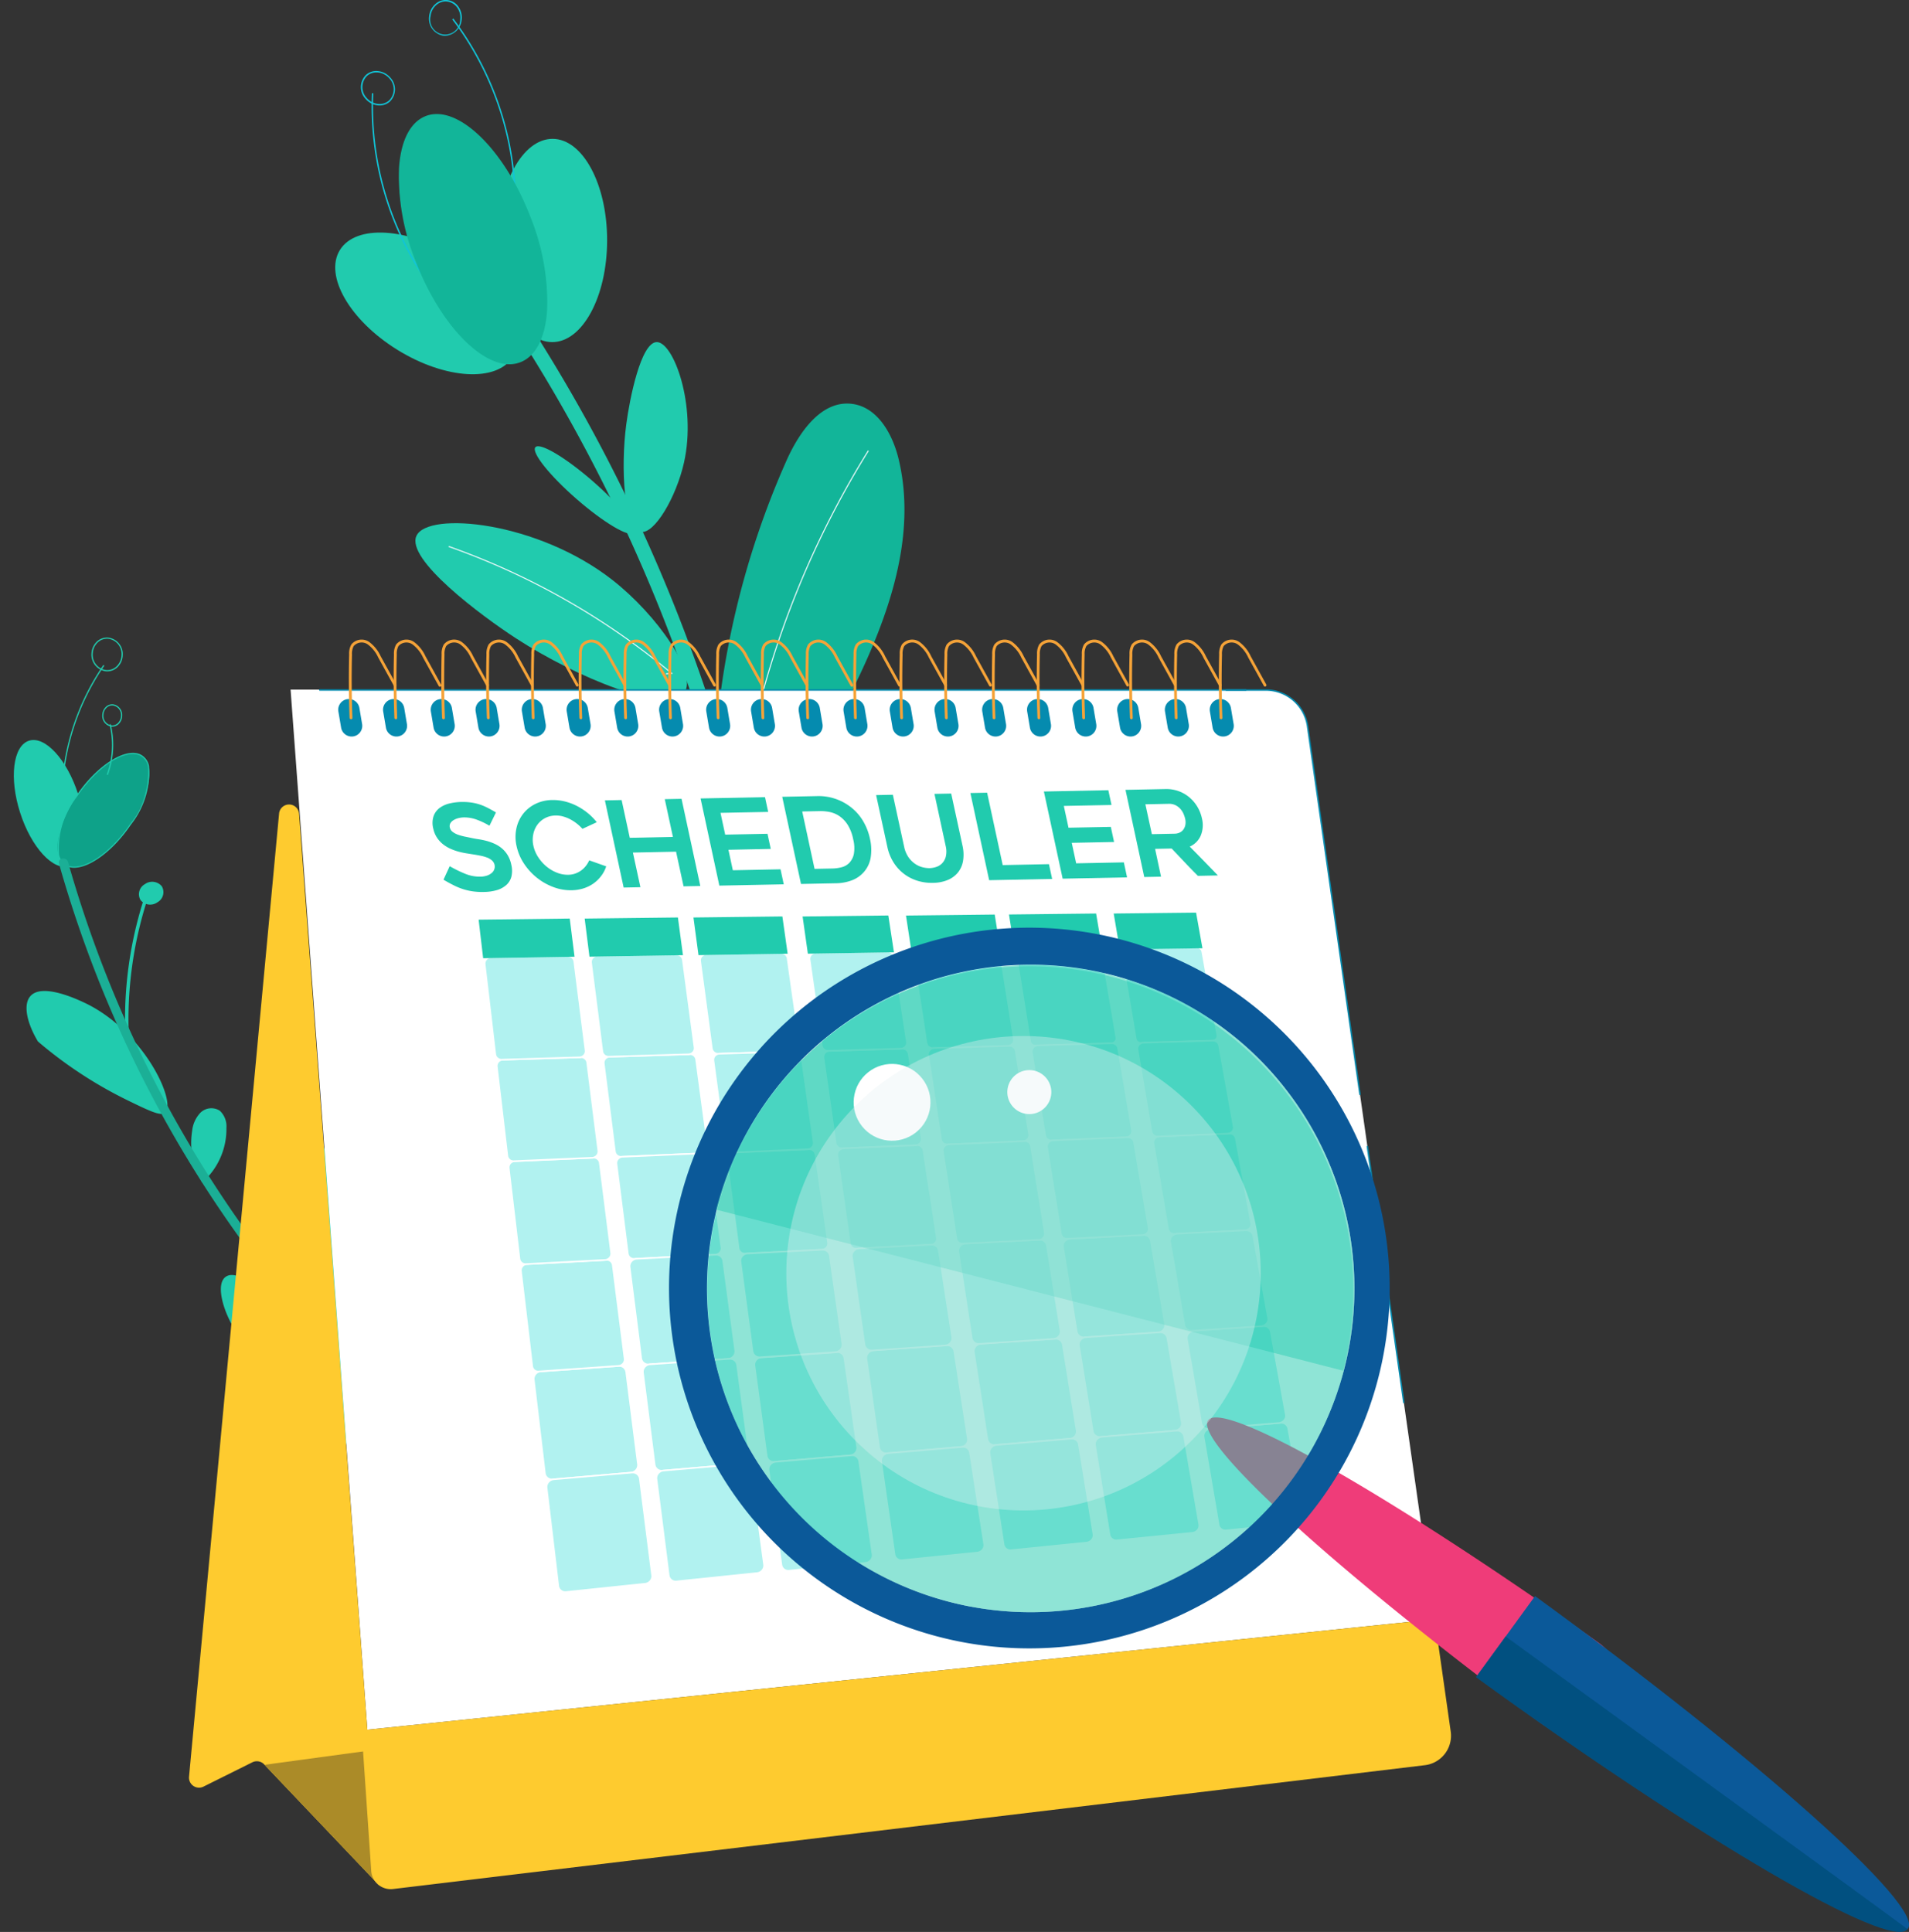 <svg xmlns="http://www.w3.org/2000/svg" width="101.756" height="102.974" viewBox="0 0 101.756 102.974">
  <rect x="0" y="0" width="101.756" height="102.974" fill="#333333" stroke="none"/>
  <g id="Grupo_904285" data-name="Grupo 904285" transform="translate(-6533.681 -179.246)">
    <g id="Flowers" transform="translate(6533.681 179.246)">
      <g id="Grupo_904191" data-name="Grupo 904191" transform="translate(0 33.977)">
        <path id="Trazado_632745" data-name="Trazado 632745" d="M6639.482,843.908a.614.614,0,0,1-.231.852.662.662,0,0,1-.9-.113.613.613,0,0,1,.23-.852A.663.663,0,0,1,6639.482,843.908Z" transform="translate(-6630.858 -830.646)" fill="#21cbae"/>
        <g id="Grupo_904184" data-name="Grupo 904184" transform="translate(6.663 13.515)">
          <path id="Trazado_632746" data-name="Trazado 632746" d="M6628.061,857.888a20.864,20.864,0,0,1,1.11-7.167c.038-.112-.134-.178-.172-.066a21.01,21.01,0,0,0-1.121,7.213c0,.117.186.137.183.019Z" transform="translate(-6627.872 -850.598)" fill="#21cbae"/>
        </g>
        <path id="Trazado_632747" data-name="Trazado 632747" d="M6561.091,932.417c-.219.205-.8-.07-1.95-.629a22.707,22.707,0,0,1-4.833-3.162c-.595-.995-.8-1.971-.4-2.42.623-.706,2.481.167,2.877.353C6559.936,928.039,6561.707,931.842,6561.091,932.417Z" transform="translate(-6552.286 -907.091)" fill="#21cbae"/>
        <path id="Trazado_632748" data-name="Trazado 632748" d="M6678.011,1017.682a4.15,4.15,0,0,1-.244-2.191,1.645,1.645,0,0,1,.448-.974.835.835,0,0,1,1.026-.1,1.134,1.134,0,0,1,.353.913,3.787,3.787,0,0,1-1.294,2.915Z" transform="translate(-6667.525 -989.192)" fill="#21cbae"/>
        <ellipse id="Elipse_6586" data-name="Elipse 6586" cx="1.623" cy="3.511" rx="1.623" ry="3.511" transform="translate(0 5.999) rotate(-17.8)" fill="#21cbae"/>
        <g id="Grupo_904185" data-name="Grupo 904185" transform="translate(2.145 5.398)">
          <ellipse id="Elipse_6587" data-name="Elipse 6587" cx="3.547" cy="1.607" rx="3.547" ry="1.607" transform="translate(0 5.765) rotate(-54.345)" fill="#0ea289"/>
          <path id="Trazado_632749" data-name="Trazado 632749" d="M6577.619,752.726a.908.908,0,0,1-.428-.1.87.87,0,0,1-.431-.6,4.507,4.507,0,0,1,.97-3.135c1.1-1.63,2.65-2.613,3.452-2.19a.875.875,0,0,1,.431.6,4.514,4.514,0,0,1-.971,3.135l-.023-.016.023.016C6579.715,751.812,6578.469,752.726,6577.619,752.726Zm3.128-6.062c-.826,0-2.051.906-2.969,2.265a4.455,4.455,0,0,0-.962,3.089.816.816,0,0,0,.4.559c.776.409,2.292-.564,3.377-2.171a4.461,4.461,0,0,0,.963-3.089.818.818,0,0,0-.4-.559A.867.867,0,0,0,6580.747,746.664Z" transform="translate(-6575.813 -745.849)" fill="#21cbae"/>
        </g>
        <g id="Grupo_904186" data-name="Grupo 904186" transform="translate(3.134 11.784)">
          <path id="Trazado_632750" data-name="Trazado 632750" d="M6596.375,855.532a63.558,63.558,0,0,1-17.893-29.209c-.085-.3-.57-.224-.484.08a64.013,64.013,0,0,0,18,29.442c.228.212.609-.1.377-.313Z" transform="translate(-6577.988 -826.133)" fill="#1baf96"/>
        </g>
        <path id="Trazado_632751" data-name="Trazado 632751" d="M6763.93,1008.451c-1.272-4.943-2.047-11.2.188-16.649.684-1.665,1.861-3.282,2.907-3,1.106.3,1.353,2.465,1.3,4.351a43.09,43.09,0,0,1-4.423,17.62Z" transform="translate(-6746.499 -965.482)" fill="#21cbae"/>
        <path id="Trazado_632752" data-name="Trazado 632752" d="M6706.774,1148.18c-2.331-1.274-4.986-3.206-6.261-5.991-.39-.852-.586-1.874-.106-2.171.507-.314,1.418.362,2.116,1.053a22.429,22.429,0,0,1,5.124,7.945Z" transform="translate(-6688.351 -1105.957)" fill="#21cbae"/>
        <g id="Grupo_904187" data-name="Grupo 904187" transform="translate(3.261 1.464)">
          <path id="Trazado_632753" data-name="Trazado 632753" d="M6579.79,687.9a12.763,12.763,0,0,1,2.238-7.649l.055.038a12.692,12.692,0,0,0-2.226,7.608Z" transform="translate(-6579.781 -680.248)" fill="#21cbae"/>
        </g>
        <g id="Grupo_904188" data-name="Grupo 904188" transform="translate(4.876)">
          <path id="Trazado_632754" data-name="Trazado 632754" d="M6603.456,661.356l-.051,0a.886.886,0,0,1-.787-.955.926.926,0,0,1,.3-.645.789.789,0,0,1,.579-.2.886.886,0,0,1,.788.954.926.926,0,0,1-.3.645A.789.789,0,0,1,6603.456,661.356Zm-.008-1.739a.726.726,0,0,0-.484.188.862.862,0,0,0-.279.6.819.819,0,0,0,.725.884.722.722,0,0,0,.529-.187.86.86,0,0,0,.279-.6.819.819,0,0,0-.725-.884Z" transform="translate(-6602.617 -659.55)" fill="#21cbae"/>
        </g>
        <g id="Grupo_904189" data-name="Grupo 904189" transform="translate(5.684 4.624)">
          <path id="Trazado_632755" data-name="Trazado 632755" d="M6614.1,727.626l-.063-.023a4.591,4.591,0,0,0,.15-2.67l.066-.016A4.665,4.665,0,0,1,6614.1,727.626Z" transform="translate(-6614.033 -724.918)" fill="#21cbae"/>
        </g>
        <g id="Grupo_904190" data-name="Grupo 904190" transform="translate(5.447 3.558)">
          <path id="Trazado_632756" data-name="Trazado 632756" d="M6611.212,711.042h-.03a.579.579,0,0,1-.5-.631.627.627,0,0,1,.2-.434.5.5,0,0,1,.363-.129.579.579,0,0,1,.5.631h0a.626.626,0,0,1-.2.435A.5.5,0,0,1,6611.212,711.042Zm0-1.13a.433.433,0,0,0-.288.113.555.555,0,0,0-.178.388.512.512,0,0,0,.44.561.431.431,0,0,0,.314-.112.557.557,0,0,0,.179-.388l.034,0-.034,0a.512.512,0,0,0-.44-.561Z" transform="translate(-6610.678 -709.845)" fill="#21cbae"/>
        </g>
      </g>
      <g id="Grupo_904200" data-name="Grupo 904200" transform="translate(16.585 0)">
        <path id="Trazado_632757" data-name="Trazado 632757" d="M7071.582,502.755a45.424,45.424,0,0,1,3.869-16.389c.678-1.522,1.87-3.253,3.521-3.026,1.347.184,2.141,1.618,2.458,2.939.994,4.124-.548,8.42-2.419,12.228a68.547,68.547,0,0,1-6.149,10.176Z" transform="translate(-7050.116 -461.81)" fill="#12b599"/>
        <path id="Trazado_632758" data-name="Trazado 632758" d="M6861,582.49c.73-.994-1.425-4.127-3.827-6.006-4-3.133-9.832-3.679-10.448-2.357-.584,1.251,3.459,4.265,5.309,5.467C6855.256,581.687,6860.127,583.675,6861,582.49Z" transform="translate(-6841.111 -545.568)" fill="#21cbae"/>
        <path id="Trazado_632759" data-name="Trazado 632759" d="M7004.518,447.125c.744.142,1.909-1.88,2.316-3.707.678-3.046-.56-6.418-1.455-6.41-.847.007-1.449,3.043-1.625,4.385C7003.445,443.732,7003.631,446.956,7004.518,447.125Z" transform="translate(-6986.957 -418.774)" fill="#21cbae"/>
        <g id="Grupo_904192" data-name="Grupo 904192" transform="translate(10.041 15.772)">
          <path id="Trazado_632760" data-name="Trazado 632760" d="M6910.141,402.837a87.6,87.6,0,0,1,14.773,48.293c0,.507.787.436.785-.068a88.366,88.366,0,0,0-14.919-48.685c-.282-.421-.921.039-.639.46Z" transform="translate(-6910.07 -402.211)" fill="#21cbae"/>
        </g>
        <ellipse id="Elipse_6588" data-name="Elipse 6588" cx="0.642" cy="3.477" rx="0.642" ry="3.477" transform="translate(11.532 24.321) rotate(-48.957)" fill="#21cbae"/>
        <ellipse id="Elipse_6589" data-name="Elipse 6589" cx="2.917" cy="5.417" rx="2.917" ry="5.417" transform="translate(0 15.809) rotate(-58.317)" fill="#21cbae"/>
        <ellipse id="Elipse_6590" data-name="Elipse 6590" cx="5.417" cy="2.917" rx="5.417" ry="2.917" transform="matrix(0.002, -1, 1, 0.002, 9.932, 18.229)" fill="#21cbae"/>
        <g id="Grupo_904193" data-name="Grupo 904193" transform="translate(7.518 0.987)">
          <path id="Trazado_632761" data-name="Trazado 632761" d="M6877.287,207.232l-.074-.02a16.412,16.412,0,0,0-2.812-13.967l.061-.047A16.486,16.486,0,0,1,6877.287,207.232Z" transform="translate(-6874.401 -193.198)" fill="#11c4d7"/>
        </g>
        <g id="Grupo_904194" data-name="Grupo 904194" transform="translate(6.285)">
          <path id="Trazado_632762" data-name="Trazado 632762" d="M6857.829,181.153a.8.8,0,0,1-.1-.006.917.917,0,0,1-.748-1.055,1,1,0,0,1,.335-.638.819.819,0,0,1,1.226.151,1,1,0,0,1,.17.7A.93.93,0,0,1,6857.829,181.153Zm.036-1.831a.761.761,0,0,0-.5.191.919.919,0,0,0-.309.589.8.8,0,1,0,1.578.2.921.921,0,0,0-.156-.646.755.755,0,0,0-.525-.323A.722.722,0,0,0,6857.865,179.322Z" transform="translate(-6856.975 -179.246)" fill="#11c4d7"/>
        </g>
        <g id="Grupo_904195" data-name="Grupo 904195" transform="translate(3.217 4.972)">
          <path id="Trazado_632763" data-name="Trazado 632763" d="M6819.292,262.672a16.487,16.487,0,0,1-5.669-13.145l.077,0a16.41,16.41,0,0,0,5.642,13.083Z" transform="translate(-6813.603 -249.527)" fill="#11c4d7"/>
        </g>
        <g id="Grupo_904196" data-name="Grupo 904196" transform="translate(2.655 3.786)">
          <path id="Trazado_632764" data-name="Trazado 632764" d="M6806.645,234.6a.922.922,0,0,1-.1-.005,1,1,0,0,1-.638-.334.917.917,0,0,1,.015-1.293.827.827,0,0,1,.647-.2,1,1,0,0,1,.638.334.917.917,0,0,1-.014,1.293A.819.819,0,0,1,6806.645,234.6Zm-.167-1.762a.745.745,0,0,0-.5.187.841.841,0,0,0-.008,1.185.92.92,0,0,0,.589.308.754.754,0,0,0,.589-.183.841.841,0,0,0,.008-1.185.922.922,0,0,0-.589-.308A.855.855,0,0,0,6806.478,232.841Z" transform="translate(-6805.652 -232.765)" fill="#11c4d7"/>
        </g>
        <g id="Grupo_904197" data-name="Grupo 904197" transform="translate(3.092 5.048)">
          <ellipse id="Elipse_6591" data-name="Elipse 6591" cx="3.25" cy="7" rx="3.25" ry="7" transform="translate(0 2.326) rotate(-20.969)" fill="#12b599"/>
          <path id="Trazado_632765" data-name="Trazado 632765" d="M6840.011,278.531c-1.642,0-3.762-2.271-5-5.495a12.131,12.131,0,0,1-.885-4.975c.1-1.466.609-2.447,1.432-2.762,1.688-.647,4.19,1.771,5.577,5.39a12.112,12.112,0,0,1,.884,4.975c-.1,1.466-.608,2.447-1.431,2.762A1.607,1.607,0,0,1,6840.011,278.531Zm-3.867-13.28a1.561,1.561,0,0,0-.563.1c-.8.306-1.295,1.27-1.395,2.712a12.066,12.066,0,0,0,.882,4.95c1.226,3.2,3.322,5.459,4.938,5.459a1.575,1.575,0,0,0,.565-.1c.8-.306,1.294-1.27,1.393-2.712a12.045,12.045,0,0,0-.88-4.95C6839.855,267.509,6837.76,265.252,6836.144,265.252Z" transform="translate(-6832.534 -264.164)" fill="#12b599"/>
        </g>
        <g id="Grupo_904198" data-name="Grupo 904198" transform="translate(7.321 29.099)">
          <path id="Trazado_632766" data-name="Trazado 632766" d="M6883.219,597.445l-.006-.057.232-.025a38.614,38.614,0,0,0-11.822-6.711l.019-.054a38.666,38.666,0,0,1,11.892,6.765l.052.044Z" transform="translate(-6871.624 -590.598)" fill="#e7f7f8"/>
        </g>
        <g id="Grupo_904199" data-name="Grupo 904199" transform="translate(22.657 24.006)">
          <path id="Trazado_632767" data-name="Trazado 632767" d="M7088.478,538.564l-.057-.007a48.98,48.98,0,0,1,7.022-19.952l.049.03A48.915,48.915,0,0,0,7088.478,538.564Z" transform="translate(-7088.421 -518.606)" fill="#e7f7f8"/>
        </g>
      </g>
    </g>
    <g id="_alendar" data-name="—alendar" transform="translate(6543.754 213.342)">
      <g id="Grupo_904282" data-name="Grupo 904282" transform="translate(0 0)">
        <path id="Trazado_632768" data-name="Trazado 632768" d="M6752.657,698.854l4.092,55.438,56.893-5.888-6.77-47.566a2.286,2.286,0,0,0-2.263-1.964Z" transform="translate(-6747.241 -696.193)" fill="#fff"/>
        <g id="Grupo_904281" data-name="Grupo 904281">
          <path id="Trazado_632769" data-name="Trazado 632769" d="M6676.086,837.213l4.8-51.34a.535.535,0,0,1,1.066.013l4.256,57.1-6.1-6.413a.535.535,0,0,0-.645-.132l-2.612,1.3A.535.535,0,0,1,6676.086,837.213Z" transform="translate(-6676.083 -776.606)" fill="#fecb2f"/>
          <path id="Trazado_632770" data-name="Trazado 632770" d="M6733.057,1491.963l9.552-1.295-3.456,7.707Z" transform="translate(-6729.026 -1431.995)" fill="#ab8b28"/>
          <path id="Trazado_632771" data-name="Trazado 632771" d="M6789.349,707.949h0a.569.569,0,0,1-.654-.466l-.146-.862a.57.57,0,0,1,.466-.655h0a.57.57,0,0,1,.655.466l.145.862A.57.57,0,0,1,6789.349,707.949Z" transform="translate(-6780.586 -702.795)" fill="#058baf"/>
          <path id="Trazado_632772" data-name="Trazado 632772" d="M6823.118,707.949h0a.569.569,0,0,1-.654-.466l-.146-.862a.57.57,0,0,1,.466-.655h0a.571.571,0,0,1,.655.466l.145.862A.569.569,0,0,1,6823.118,707.949Z" transform="translate(-6811.966 -702.795)" fill="#058baf"/>
          <path id="Trazado_632773" data-name="Trazado 632773" d="M6859.051,707.949h0a.571.571,0,0,1-.655-.466l-.145-.862a.57.57,0,0,1,.466-.655h0a.569.569,0,0,1,.654.466l.146.862A.57.57,0,0,1,6859.051,707.949Z" transform="translate(-6845.357 -702.795)" fill="#058baf"/>
          <path id="Trazado_632774" data-name="Trazado 632774" d="M6892.819,707.949h0a.57.57,0,0,1-.654-.466l-.146-.862a.57.57,0,0,1,.466-.655h0a.571.571,0,0,1,.655.466l.145.862A.57.57,0,0,1,6892.819,707.949Z" transform="translate(-6876.737 -702.795)" fill="#058baf"/>
          <path id="Trazado_632775" data-name="Trazado 632775" d="M6927.67,707.949h0a.569.569,0,0,1-.654-.466l-.146-.862a.57.57,0,0,1,.466-.655h0a.569.569,0,0,1,.654.466l.146.862A.57.57,0,0,1,6927.67,707.949Z" transform="translate(-6909.123 -702.795)" fill="#058baf"/>
          <path id="Trazado_632776" data-name="Trazado 632776" d="M6961.439,707.949h0a.57.57,0,0,1-.655-.466l-.145-.862a.57.57,0,0,1,.466-.655h0a.57.57,0,0,1,.655.466l.146.862A.57.57,0,0,1,6961.439,707.949Z" transform="translate(-6940.502 -702.795)" fill="#058baf"/>
          <path id="Trazado_632777" data-name="Trazado 632777" d="M6997.371,707.949h0a.569.569,0,0,1-.654-.466l-.146-.862a.57.57,0,0,1,.466-.655h0a.57.57,0,0,1,.655.466l.145.862A.57.57,0,0,1,6997.371,707.949Z" transform="translate(-6973.893 -702.795)" fill="#058baf"/>
          <path id="Trazado_632778" data-name="Trazado 632778" d="M7031.14,707.949h0a.569.569,0,0,1-.655-.466l-.146-.862a.57.57,0,0,1,.466-.655h0a.57.57,0,0,1,.655.466l.145.862A.57.57,0,0,1,7031.14,707.949Z" transform="translate(-7005.272 -702.795)" fill="#058baf"/>
          <path id="Trazado_632779" data-name="Trazado 632779" d="M7066.583,707.949h0a.57.57,0,0,1-.655-.466l-.145-.862a.57.57,0,0,1,.466-.655h0a.57.57,0,0,1,.655.466l.145.862A.57.57,0,0,1,7066.583,707.949Z" transform="translate(-7038.208 -702.795)" fill="#058baf"/>
          <path id="Trazado_632780" data-name="Trazado 632780" d="M7100.35,707.949h0a.57.57,0,0,1-.655-.466l-.146-.862a.57.57,0,0,1,.466-.655h0a.569.569,0,0,1,.654.466l.146.862A.57.57,0,0,1,7100.35,707.949Z" transform="translate(-7069.586 -702.795)" fill="#058baf"/>
          <path id="Trazado_632781" data-name="Trazado 632781" d="M7136.282,707.949h0a.57.57,0,0,1-.654-.466l-.145-.862a.57.57,0,0,1,.466-.655h0a.57.57,0,0,1,.654.466l.146.862A.57.57,0,0,1,7136.282,707.949Z" transform="translate(-7102.979 -702.795)" fill="#058baf"/>
          <path id="Trazado_632782" data-name="Trazado 632782" d="M7170.051,707.949h0a.57.57,0,0,1-.655-.466l-.145-.862a.57.57,0,0,1,.466-.655h0a.57.57,0,0,1,.654.466l.145.862A.569.569,0,0,1,7170.051,707.949Z" transform="translate(-7134.357 -702.795)" fill="#058baf"/>
          <path id="Trazado_632783" data-name="Trazado 632783" d="M7204.9,707.949h0a.57.57,0,0,1-.654-.466l-.145-.862a.569.569,0,0,1,.466-.655h0a.57.57,0,0,1,.654.466l.146.862A.57.57,0,0,1,7204.9,707.949Z" transform="translate(-7166.743 -702.795)" fill="#058baf"/>
          <path id="Trazado_632784" data-name="Trazado 632784" d="M7238.67,707.949h0a.57.57,0,0,1-.655-.466l-.145-.862a.57.57,0,0,1,.466-.655h0a.569.569,0,0,1,.654.466l.146.862A.57.57,0,0,1,7238.67,707.949Z" transform="translate(-7198.123 -702.795)" fill="#058baf"/>
          <path id="Trazado_632785" data-name="Trazado 632785" d="M7274.6,707.949h0a.569.569,0,0,1-.654-.466l-.146-.862a.57.57,0,0,1,.466-.655h0a.57.57,0,0,1,.654.466l.146.862A.57.57,0,0,1,7274.6,707.949Z" transform="translate(-7231.514 -702.795)" fill="#058baf"/>
          <path id="Trazado_632786" data-name="Trazado 632786" d="M7308.372,707.949h0a.57.57,0,0,1-.655-.466l-.145-.862a.57.57,0,0,1,.466-.655h0a.57.57,0,0,1,.654.466l.146.862A.57.57,0,0,1,7308.372,707.949Z" transform="translate(-7262.893 -702.795)" fill="#058baf"/>
          <path id="Trazado_632787" data-name="Trazado 632787" d="M7342.526,707.949h0a.57.57,0,0,1-.655-.466l-.146-.862a.57.57,0,0,1,.466-.655h0a.57.57,0,0,1,.655.466l.145.862A.57.57,0,0,1,7342.526,707.949Z" transform="translate(-7294.631 -702.795)" fill="#058baf"/>
          <path id="Trazado_632788" data-name="Trazado 632788" d="M7376.295,707.949h0a.57.57,0,0,1-.655-.466l-.146-.862a.57.57,0,0,1,.466-.655h0a.57.57,0,0,1,.655.466l.145.862A.57.57,0,0,1,7376.295,707.949Z" transform="translate(-7326.011 -702.795)" fill="#058baf"/>
          <path id="Trazado_632789" data-name="Trazado 632789" d="M7412.227,707.949h0a.57.57,0,0,1-.654-.466l-.146-.862a.57.57,0,0,1,.467-.655h0a.57.57,0,0,1,.654.466l.146.862A.57.57,0,0,1,7412.227,707.949Z" transform="translate(-7359.402 -702.795)" fill="#058baf"/>
          <path id="Trazado_632790" data-name="Trazado 632790" d="M7446,707.949h0a.57.57,0,0,1-.655-.466l-.145-.862a.57.57,0,0,1,.466-.655h0a.569.569,0,0,1,.654.466l.146.862A.57.57,0,0,1,7446,707.949Z" transform="translate(-7390.782 -702.795)" fill="#058baf"/>
          <path id="Trazado_632791" data-name="Trazado 632791" d="M6806.2,1405.238l57.2-5.919.852,5.985a1.583,1.583,0,0,1-1.378,1.794l-55,6.6a1.041,1.041,0,0,1-1.162-.962Z" transform="translate(-6796.997 -1347.108)" fill="#fecb2f"/>
          <g id="Grupo_904257" data-name="Grupo 904257" transform="translate(15.44 14.547)">
            <g id="Grupo_904208" data-name="Grupo 904208" transform="translate(17.268 0.152)">
              <g id="Grupo_904201" data-name="Grupo 904201" transform="translate(3.356 22.873)">
                <path id="Trazado_632792" data-name="Trazado 632792" d="M7186.491,1193.686l.678,4.726a.371.371,0,0,0,.407.313l3.948-.332a.4.4,0,0,0,.371-.45l-.719-4.658a.375.375,0,0,0-.4-.311l-3.906.265A.4.4,0,0,0,7186.491,1193.686Z" transform="translate(-7186.445 -1192.93)" fill="#b1f2f0"/>
                <path id="Trazado_632793" data-name="Trazado 632793" d="M7186.983,1198.212a.41.41,0,0,1-.414-.35l-.677-4.726a.422.422,0,0,1,.093-.328.454.454,0,0,1,.322-.167l3.907-.265a.417.417,0,0,1,.448.347l.718,4.658a.417.417,0,0,1-.088.325.461.461,0,0,1-.321.173l-3.948.333Zm3.261-5.754h-.025l-3.906.265a.37.37,0,0,0-.262.136.339.339,0,0,0-.075.263l.678,4.726a.329.329,0,0,0,.362.277l3.948-.333a.375.375,0,0,0,.262-.141.334.334,0,0,0,.071-.26l-.719-4.658A.33.33,0,0,0,7190.244,1192.458Z" transform="translate(-7185.888 -1192.374)" fill="#fff"/>
              </g>
              <g id="Grupo_904202" data-name="Grupo 904202" transform="translate(1.068 7.058)">
                <path id="Trazado_632794" data-name="Trazado 632794" d="M7159.37,974.178l-.689-4.5a.326.326,0,0,0-.336-.272l-3.881.115a.332.332,0,0,0-.324.372l.648,4.555a.324.324,0,0,0,.339.274l3.923-.166A.332.332,0,0,0,7159.37,974.178Z" transform="translate(-7154.094 -969.359)" fill="#b1f2f0"/>
                <path id="Trazado_632795" data-name="Trazado 632795" d="M7154.557,974.2a.365.365,0,0,1-.365-.31l-.649-4.555a.366.366,0,0,1,.083-.285.383.383,0,0,1,.281-.135l3.881-.115a.368.368,0,0,1,.379.308l.689,4.5a.361.361,0,0,1-.079.284.385.385,0,0,1-.282.14l-3.922.166Zm3.243-5.317h-.009l-3.881.115a.3.3,0,0,0-.219.105.278.278,0,0,0-.064.219l.649,4.555a.28.28,0,0,0,.294.237l3.922-.166a.3.3,0,0,0,.22-.109.274.274,0,0,0,.061-.217l-.69-4.5A.284.284,0,0,0,7157.8,968.887Z" transform="translate(-7153.539 -968.802)" fill="#fff"/>
              </g>
              <g id="Grupo_904203" data-name="Grupo 904203" transform="translate(1.808 12.205)">
                <path id="Trazado_632796" data-name="Trazado 632796" d="M7165.615,1047.667l3.974-.2a.335.335,0,0,0,.32-.377l-.715-4.656a.323.323,0,0,0-.337-.269l-3.93.166a.334.334,0,0,0-.321.374l.67,4.693A.321.321,0,0,0,7165.615,1047.667Z" transform="translate(-7164.561 -1042.12)" fill="#b1f2f0"/>
                <path id="Trazado_632797" data-name="Trazado 632797" d="M7165.042,1047.154a.362.362,0,0,1-.363-.308l-.669-4.693a.364.364,0,0,1,.082-.284.387.387,0,0,1,.28-.138l3.929-.166a.365.365,0,0,1,.381.3l.715,4.656a.365.365,0,0,1-.079.284.39.39,0,0,1-.281.142l-3.974.2Zm3.274-5.5h-.013l-3.929.166a.3.3,0,0,0-.218.107.277.277,0,0,0-.062.219l.669,4.693a.276.276,0,0,0,.294.234l3.974-.2a.3.3,0,0,0,.22-.111.275.275,0,0,0,.061-.217l-.715-4.656A.28.28,0,0,0,7168.316,1041.649Z" transform="translate(-7164.006 -1041.564)" fill="#fff"/>
              </g>
              <g id="Grupo_904204" data-name="Grupo 904204" transform="translate(2.578 17.505)">
                <path id="Trazado_632798" data-name="Trazado 632798" d="M7175.493,1117.728l.67,4.682a.376.376,0,0,0,.4.316l3.9-.265a.4.4,0,0,0,.376-.448l-.71-4.612a.378.378,0,0,0-.4-.315l-3.859.2A.4.4,0,0,0,7175.493,1117.728Z" transform="translate(-7175.447 -1117.044)" fill="#b1f2f0"/>
                <path id="Trazado_632799" data-name="Trazado 632799" d="M7175.984,1122.215a.415.415,0,0,1-.418-.354l-.669-4.682a.428.428,0,0,1,.094-.33.452.452,0,0,1,.325-.163l3.859-.2a.423.423,0,0,1,.444.35l.709,4.612a.417.417,0,0,1-.089.327.456.456,0,0,1-.324.169l-3.9.265Zm-1-5.048.67,4.682a.332.332,0,0,0,.359.28l3.9-.265a.369.369,0,0,0,.263-.137.33.33,0,0,0,.072-.261l-.709-4.612a.335.335,0,0,0-.356-.279l-3.859.2a.365.365,0,0,0-.263.132.338.338,0,0,0-.077.264Z" transform="translate(-7174.893 -1116.489)" fill="#fff"/>
              </g>
              <g id="Grupo_904205" data-name="Grupo 904205" transform="translate(0.324 1.884)">
                <path id="Trazado_632800" data-name="Trazado 632800" d="M7148.819,901.067l-.692-4.529a.329.329,0,0,0-.334-.275l-3.834.061a.329.329,0,0,0-.325.37l.652,4.583a.326.326,0,0,0,.336.277l3.875-.115A.329.329,0,0,0,7148.819,901.067Z" transform="translate(-7143.589 -896.221)" fill="#b1f2f0"/>
                <path id="Trazado_632801" data-name="Trazado 632801" d="M7144.055,901.04a.368.368,0,0,1-.368-.313l-.651-4.583a.363.363,0,0,1,.084-.287.379.379,0,0,1,.283-.132l3.833-.061a.372.372,0,0,1,.376.311l.692,4.529a.363.363,0,0,1-.081.285.383.383,0,0,1-.283.137l-3.875.115Zm3.187-5.292h0l-3.834.061a.3.3,0,0,0-.219.1.278.278,0,0,0-.065.22l.651,4.584a.284.284,0,0,0,.293.24l3.875-.115a.3.3,0,0,0,.22-.106.27.27,0,0,0,.062-.218l-.692-4.529A.288.288,0,0,0,7147.242,895.748Z" transform="translate(-7143.033 -895.664)" fill="#fff"/>
              </g>
              <g id="Grupo_904206" data-name="Grupo 904206" transform="translate(4.142 28.285)">
                <path id="Trazado_632802" data-name="Trazado 632802" d="M7197.6,1270.257l.711,4.95a.368.368,0,0,0,.411.309l4-.407a.405.405,0,0,0,.368-.452l-.753-4.875a.372.372,0,0,0-.408-.307l-3.956.333A.4.4,0,0,0,7197.6,1270.257Z" transform="translate(-7197.552 -1269.431)" fill="#b1f2f0"/>
                <path id="Trazado_632803" data-name="Trazado 632803" d="M7198.123,1275a.411.411,0,0,1-.413-.347l-.711-4.95a.421.421,0,0,1,.092-.326.456.456,0,0,1,.318-.171l3.956-.333a.412.412,0,0,1,.452.343l.754,4.875a.424.424,0,0,1-.086.323.467.467,0,0,1-.319.177l-4,.407Zm-1.04-5.309.711,4.95a.326.326,0,0,0,.365.272l4-.407a.379.379,0,0,0,.261-.144.339.339,0,0,0,.069-.259l-.754-4.875a.328.328,0,0,0-.361-.271l-3.955.333a.375.375,0,0,0-.261.139.342.342,0,0,0-.073.261Z" transform="translate(-7196.995 -1268.875)" fill="#fff"/>
              </g>
              <g id="Grupo_904207" data-name="Grupo 904207">
                <path id="Trazado_632804" data-name="Trazado 632804" d="M7143.908,871.514l-.287-1.879-4.485.052.27,1.9Z" transform="translate(-7139.088 -869.592)" fill="#21cbae"/>
                <path id="Trazado_632805" data-name="Trazado 632805" d="M7138.729,871.067l-.281-1.984h.049l4.521-.052.3,1.964h-.048Zm-.184-1.9.258,1.814,4.416-.07-.274-1.795Z" transform="translate(-7138.448 -869.03)" fill="#21cbae"/>
              </g>
            </g>
            <g id="Grupo_904216" data-name="Grupo 904216" transform="translate(28.27 0.048)">
              <g id="Grupo_904209" data-name="Grupo 904209" transform="translate(2.834 17.088)">
                <path id="Trazado_632806" data-name="Trazado 632806" d="M7334.645,1110.361l.728,4.516a.374.374,0,0,0,.4.306l3.931-.263a.4.4,0,0,0,.375-.445l-.759-4.448a.378.378,0,0,0-.4-.3l-3.9.2A.393.393,0,0,0,7334.645,1110.361Z" transform="translate(-7334.597 -1109.679)" fill="#b1f2f0"/>
                <path id="Trazado_632807" data-name="Trazado 632807" d="M7335.189,1114.67a.415.415,0,0,1-.417-.343l-.727-4.516a.409.409,0,0,1,.089-.326.452.452,0,0,1,.329-.166l3.9-.2a.421.421,0,0,1,.443.34l.758,4.448a.4.4,0,0,1-.084.323.457.457,0,0,1-.328.172l-3.93.263Zm-1.061-4.872.728,4.516a.335.335,0,0,0,.358.271l3.931-.263a.371.371,0,0,0,.267-.139.322.322,0,0,0,.068-.256l-.758-4.448a.337.337,0,0,0-.355-.269l-3.9.2a.368.368,0,0,0-.268.135.326.326,0,0,0-.072.26Z" transform="translate(-7334.039 -1109.122)" fill="#fff"/>
              </g>
              <g id="Grupo_904210" data-name="Grupo 904210" transform="translate(3.681 22.279)">
                <path id="Trazado_632808" data-name="Trazado 632808" d="M7347.767,1188.684l3.968-.329a.4.4,0,0,0,.371-.447l-.77-4.5a.373.373,0,0,0-.4-.3l-3.937.263a.4.4,0,0,0-.374.445l.736,4.566A.371.371,0,0,0,7347.767,1188.684Z" transform="translate(-7346.576 -1183.064)" fill="#b1f2f0"/>
                <path id="Trazado_632809" data-name="Trazado 632809" d="M7347.173,1188.171a.409.409,0,0,1-.413-.339l-.737-4.566a.413.413,0,0,1,.087-.324.457.457,0,0,1,.326-.17l3.937-.263a.416.416,0,0,1,.447.336l.77,4.5a.409.409,0,0,1-.083.321.462.462,0,0,1-.326.176l-3.969.329Zm3.229-5.579h-.024l-3.937.263a.372.372,0,0,0-.266.138.332.332,0,0,0-.07.258l.737,4.566a.328.328,0,0,0,.361.267l3.969-.329a.375.375,0,0,0,.266-.143.325.325,0,0,0,.066-.255l-.769-4.5A.331.331,0,0,0,7350.4,1182.592Z" transform="translate(-7346.017 -1182.507)" fill="#fff"/>
              </g>
              <g id="Grupo_904211" data-name="Grupo 904211" transform="translate(0.348 1.838)">
                <path id="Trazado_632810" data-name="Trazado 632810" d="M7304.823,898.859l-.762-4.506a.272.272,0,0,0-.276-.221l-4.017.063a.27.27,0,0,0-.27.306l.729,4.562a.27.27,0,0,0,.278.222l4.051-.118A.271.271,0,0,0,7304.823,898.859Z" transform="translate(-7299.451 -894.09)" fill="#b1f2f0"/>
                <path id="Trazado_632811" data-name="Trazado 632811" d="M7299.941,898.77a.312.312,0,0,1-.312-.258l-.729-4.562a.3.3,0,0,1,.067-.241.323.323,0,0,1,.243-.114l4.018-.062h0a.316.316,0,0,1,.313.256l.762,4.506a.3.3,0,0,1-.064.239.326.326,0,0,1-.242.118l-4.051.118Zm3.292-5.152h0l-4.018.063a.236.236,0,0,0-.179.084.213.213,0,0,0-.05.173l.729,4.562a.228.228,0,0,0,.235.186l4.051-.118a.242.242,0,0,0,.18-.087.208.208,0,0,0,.047-.172h0l-.763-4.506A.23.23,0,0,0,7303.233,893.618Z" transform="translate(-7298.896 -893.533)" fill="#fff"/>
              </g>
              <g id="Grupo_904212" data-name="Grupo 904212" transform="translate(1.171 6.871)">
                <path id="Trazado_632812" data-name="Trazado 632812" d="M7312.179,970.466l3.974-.165a.329.329,0,0,0,.32-.373l-.743-4.382a.325.325,0,0,0-.336-.263l-3.94.115a.327.327,0,0,0-.322.371l.711,4.433A.322.322,0,0,0,7312.179,970.466Z" transform="translate(-7311.084 -965.24)" fill="#b1f2f0"/>
                <path id="Trazado_632813" data-name="Trazado 632813" d="M7311.608,969.952a.365.365,0,0,1-.365-.3l-.71-4.433a.353.353,0,0,1,.078-.283.383.383,0,0,1,.285-.138l3.94-.115a.367.367,0,0,1,.378.3l.743,4.382a.354.354,0,0,1-.075.281.388.388,0,0,1-.285.142l-3.974.165Zm3.24-5.185h-.008l-3.941.115a.3.3,0,0,0-.221.107.265.265,0,0,0-.061.215l.71,4.433a.28.28,0,0,0,.294.229l3.973-.165a.3.3,0,0,0,.223-.11.268.268,0,0,0,.058-.213l-.744-4.382A.283.283,0,0,0,7314.848,964.768Z" transform="translate(-7310.529 -964.683)" fill="#fff"/>
              </g>
              <g id="Grupo_904213" data-name="Grupo 904213" transform="translate(1.983 11.886)">
                <path id="Trazado_632814" data-name="Trazado 632814" d="M7323.689,1041.582l4.016-.2a.33.33,0,0,0,.319-.375l-.776-4.569a.322.322,0,0,0-.337-.261l-3.979.166a.33.33,0,0,0-.32.373l.74,4.606A.319.319,0,0,0,7323.689,1041.582Z" transform="translate(-7322.564 -1036.133)" fill="#b1f2f0"/>
                <path id="Trazado_632815" data-name="Trazado 632815" d="M7323.115,1041.068a.361.361,0,0,1-.362-.3l-.74-4.606a.359.359,0,0,1,.078-.281.385.385,0,0,1,.283-.14l3.979-.166a.366.366,0,0,1,.38.3l.777,4.569a.349.349,0,0,1-.074.28.391.391,0,0,1-.285.144l-4.016.2Zm3.254-5.407h-.013l-3.978.165a.3.3,0,0,0-.221.109.272.272,0,0,0-.06.215l.74,4.606a.278.278,0,0,0,.294.226l4.016-.2a.305.305,0,0,0,.223-.113.269.269,0,0,0,.057-.213l-.777-4.569A.279.279,0,0,0,7326.369,1035.661Z" transform="translate(-7322.009 -1035.576)" fill="#fff"/>
              </g>
              <g id="Grupo_904214" data-name="Grupo 904214" transform="translate(4.538 27.519)">
                <path id="Trazado_632816" data-name="Trazado 632816" d="M7358.735,1257.952l.772,4.774a.368.368,0,0,0,.411.3l4.008-.4a.4.4,0,0,0,.366-.449l-.805-4.7a.371.371,0,0,0-.406-.3l-3.975.33A.4.4,0,0,0,7358.735,1257.952Z" transform="translate(-7358.688 -1257.131)" fill="#b1f2f0"/>
                <path id="Trazado_632817" data-name="Trazado 632817" d="M7359.319,1262.512a.4.4,0,0,1-.409-.336l-.773-4.774a.414.414,0,0,1,.085-.322.461.461,0,0,1,.324-.174l3.974-.329a.413.413,0,0,1,.452.332l.806,4.7a.408.408,0,0,1-.082.319.463.463,0,0,1-.323.179l-4.007.4Zm3.24-5.853h-.031l-3.975.329a.374.374,0,0,0-.264.142.327.327,0,0,0-.069.257l.772,4.774a.324.324,0,0,0,.364.263l4.007-.4a.38.38,0,0,0,.264-.146.323.323,0,0,0,.065-.253l-.805-4.7A.326.326,0,0,0,7362.559,1256.659Z" transform="translate(-7358.132 -1256.575)" fill="#fff"/>
              </g>
              <g id="Grupo_904215" data-name="Grupo 904215">
                <path id="Trazado_632818" data-name="Trazado 632818" d="M7299.547,870l-.31-1.833-4.56.051.3,1.854Z" transform="translate(-7294.628 -868.119)" fill="#21cbae"/>
                <path id="Trazado_632819" data-name="Trazado 632819" d="M7294.286,869.547l-.309-1.938,4.644-.052.324,1.918Zm-.21-1.855.283,1.769,4.486-.07-.3-1.749Z" transform="translate(-7293.978 -867.557)" fill="#21cbae"/>
              </g>
            </g>
            <g id="Grupo_904224" data-name="Grupo 904224" transform="translate(22.78 0.099)">
              <g id="Grupo_904217" data-name="Grupo 904217" transform="translate(0.346 1.861)">
                <path id="Trazado_632820" data-name="Trazado 632820" d="M7227.215,899.917l-.712-4.462a.328.328,0,0,0-.333-.271l-3.983.063a.328.328,0,0,0-.325.37l.692,4.518a.326.326,0,0,0,.336.271l4-.118A.328.328,0,0,0,7227.215,899.917Z" transform="translate(-7221.815 -895.142)" fill="#b1f2f0"/>
                <path id="Trazado_632821" data-name="Trazado 632821" d="M7222.322,899.892a.368.368,0,0,1-.367-.308l-.692-4.518a.358.358,0,0,1,.082-.286.381.381,0,0,1,.285-.134l3.984-.063h.005a.372.372,0,0,1,.37.307l.712,4.462a.356.356,0,0,1-.078.283.384.384,0,0,1-.285.138l-4,.118Zm3.3-5.223h0l-3.983.063a.294.294,0,0,0-.221.1.27.27,0,0,0-.062.218l.691,4.518a.285.285,0,0,0,.293.236l4-.118a.3.3,0,0,0,.222-.107.27.27,0,0,0,.06-.216l-.712-4.462A.287.287,0,0,0,7225.618,894.67Z" transform="translate(-7221.259 -894.585)" fill="#fff"/>
              </g>
              <g id="Grupo_904218" data-name="Grupo 904218" transform="translate(3.57 22.572)">
                <path id="Trazado_632822" data-name="Trazado 632822" d="M7267.439,1188.682l.718,4.645a.371.371,0,0,0,.407.307l3.984-.333a.4.4,0,0,0,.372-.448l-.738-4.578a.375.375,0,0,0-.4-.306l-3.963.267A.4.4,0,0,0,7267.439,1188.682Z" transform="translate(-7267.393 -1187.924)" fill="#b1f2f0"/>
                <path id="Trazado_632823" data-name="Trazado 632823" d="M7267.972,1193.119a.41.41,0,0,1-.414-.344l-.718-4.645a.416.416,0,0,1,.09-.327.455.455,0,0,1,.324-.169l3.964-.267a.416.416,0,0,1,.448.342l.737,4.578a.414.414,0,0,1-.085.323.463.463,0,0,1-.324.174l-3.984.333Zm-1.048-5,.718,4.645a.328.328,0,0,0,.361.271l3.984-.333a.373.373,0,0,0,.264-.142.327.327,0,0,0,.069-.257l-.738-4.578a.331.331,0,0,0-.358-.271l-3.964.267a.37.37,0,0,0-.264.137.331.331,0,0,0-.072.261Z" transform="translate(-7266.835 -1187.367)" fill="#fff"/>
              </g>
              <g id="Grupo_904219" data-name="Grupo 904219" transform="translate(1.136 6.962)">
                <path id="Trazado_632824" data-name="Trazado 632824" d="M7238.4,972.015l-.711-4.442a.326.326,0,0,0-.336-.268l-4.008.118a.329.329,0,0,0-.322.372l.689,4.494a.322.322,0,0,0,.337.269l4.03-.169A.33.33,0,0,0,7238.4,972.015Z" transform="translate(-7232.98 -967.263)" fill="#b1f2f0"/>
                <path id="Trazado_632825" data-name="Trazado 632825" d="M7233.483,972.043a.365.365,0,0,1-.365-.3l-.689-4.494a.362.362,0,0,1,.08-.285.383.383,0,0,1,.283-.137l4.008-.118a.367.367,0,0,1,.378.3l.711,4.442a.356.356,0,0,1-.078.282.387.387,0,0,1-.283.141l-4.03.169Zm3.328-5.253h-.008l-4.008.118a.3.3,0,0,0-.221.106.274.274,0,0,0-.062.217l.689,4.494a.281.281,0,0,0,.294.233l4.029-.169a.3.3,0,0,0,.221-.109.269.269,0,0,0,.06-.215l-.711-4.442A.284.284,0,0,0,7236.811,966.79Z" transform="translate(-7232.425 -966.705)" fill="#fff"/>
              </g>
              <g id="Grupo_904220" data-name="Grupo 904220" transform="translate(2.745 17.293)">
                <path id="Trazado_632826" data-name="Trazado 632826" d="M7256.895,1118.9l3.959-.267a.4.4,0,0,0,.375-.446l-.728-4.529a.378.378,0,0,0-.4-.31l-3.939.2a.4.4,0,0,0-.379.445l.708,4.6A.375.375,0,0,0,7256.895,1118.9Z" transform="translate(-7255.735 -1113.302)" fill="#b1f2f0"/>
                <path id="Trazado_632827" data-name="Trazado 632827" d="M7256.309,1118.385a.415.415,0,0,1-.417-.347l-.709-4.6a.42.42,0,0,1,.091-.328.454.454,0,0,1,.327-.165l3.94-.2a.421.421,0,0,1,.443.346l.729,4.529a.411.411,0,0,1-.088.325.455.455,0,0,1-.326.17l-3.959.267Zm3.256-5.554h-.019l-3.94.2a.366.366,0,0,0-.266.134.331.331,0,0,0-.073.262l.708,4.6a.333.333,0,0,0,.359.275l3.96-.267a.369.369,0,0,0,.265-.138.326.326,0,0,0,.07-.259l-.729-4.529A.334.334,0,0,0,7259.564,1112.831Z" transform="translate(-7255.178 -1112.747)" fill="#fff"/>
              </g>
              <g id="Grupo_904221" data-name="Grupo 904221" transform="translate(1.923 12.043)">
                <path id="Trazado_632828" data-name="Trazado 632828" d="M7244.159,1039.661l.715,4.648a.319.319,0,0,0,.338.266l4.058-.2a.333.333,0,0,0,.32-.375l-.739-4.612a.323.323,0,0,0-.338-.265l-4.033.169A.332.332,0,0,0,7244.159,1039.661Z" transform="translate(-7244.113 -1039.075)" fill="#b1f2f0"/>
                <path id="Trazado_632829" data-name="Trazado 632829" d="M7244.639,1044.063a.362.362,0,0,1-.362-.3l-.714-4.648a.361.361,0,0,1,.079-.283.388.388,0,0,1,.282-.14l4.033-.169a.366.366,0,0,1,.381.3l.74,4.612a.357.357,0,0,1-.077.281.39.39,0,0,1-.283.143l-4.059.2Zm3.333-5.458h-.013l-4.033.169a.3.3,0,0,0-.22.109.273.273,0,0,0-.061.217l.715,4.648a.276.276,0,0,0,.294.23l4.058-.2a.306.306,0,0,0,.222-.111.27.27,0,0,0,.059-.215l-.74-4.612A.279.279,0,0,0,7247.972,1038.6Z" transform="translate(-7243.558 -1038.52)" fill="#fff"/>
              </g>
              <g id="Grupo_904222" data-name="Grupo 904222" transform="translate(4.403 27.897)">
                <path id="Trazado_632830" data-name="Trazado 632830" d="M7279.219,1264.024l.753,4.861a.368.368,0,0,0,.411.3l4.01-.405a.4.4,0,0,0,.367-.45l-.773-4.788a.371.371,0,0,0-.407-.3l-3.989.333A.4.4,0,0,0,7279.219,1264.024Z" transform="translate(-7279.172 -1263.198)" fill="#b1f2f0"/>
                <path id="Trazado_632831" data-name="Trazado 632831" d="M7279.783,1268.677a.405.405,0,0,1-.41-.341l-.753-4.86a.424.424,0,0,1,.088-.325.462.462,0,0,1,.322-.173l3.988-.333a.414.414,0,0,1,.452.338l.773,4.787a.41.41,0,0,1-.084.321.463.463,0,0,1-.32.178l-4.01.405Zm-1.079-5.214.753,4.86a.324.324,0,0,0,.364.267l4.01-.405a.379.379,0,0,0,.262-.145.332.332,0,0,0,.068-.256l-.774-4.787a.326.326,0,0,0-.36-.267l-3.989.333a.378.378,0,0,0-.263.141.333.333,0,0,0-.07.26Z" transform="translate(-7278.616 -1262.644)" fill="#fff"/>
              </g>
              <g id="Grupo_904223" data-name="Grupo 904223">
                <path id="Trazado_632832" data-name="Trazado 632832" d="M7222.008,870.741l-.3-1.856-4.645.053.287,1.876Z" transform="translate(-7217.018 -868.843)" fill="#21cbae"/>
                <path id="Trazado_632833" data-name="Trazado 632833" d="M7216.67,870.3l-.3-1.961,4.73-.054.309,1.94Zm-.2-1.878.273,1.792,4.568-.072-.283-1.771Z" transform="translate(-7216.371 -868.281)" fill="#21cbae"/>
              </g>
            </g>
            <g id="Grupo_904232" data-name="Grupo 904232" transform="translate(5.652 0.258)">
              <g id="Grupo_904225" data-name="Grupo 904225" transform="translate(0.974 7.249)">
                <path id="Trazado_632834" data-name="Trazado 632834" d="M6993.186,973.617l-4.261.129a.335.335,0,0,0-.324.374l.592,4.685a.325.325,0,0,0,.339.282l4.289-.185a.335.335,0,0,0,.321-.376l-.62-4.629A.328.328,0,0,0,6993.186,973.617Z" transform="translate(-6988.557 -973.575)" fill="#b1f2f0"/>
                <path id="Trazado_632835" data-name="Trazado 632835" d="M6988.962,978.573a.367.367,0,0,1-.366-.32l-.592-4.685a.372.372,0,0,1,.088-.289.377.377,0,0,1,.276-.133l4.262-.129a.37.37,0,0,1,.379.318l.621,4.629a.375.375,0,0,1-.085.287.382.382,0,0,1-.276.137l-4.289.185Zm3.67-5.471-4.261.129a.3.3,0,0,0-.216.1.287.287,0,0,0-.067.223l.593,4.684a.279.279,0,0,0,.294.246l4.289-.185a.3.3,0,0,0,.217-.106.283.283,0,0,0,.065-.221l-.62-4.629a.287.287,0,0,0-.294-.245Z" transform="translate(-6988.001 -973.018)" fill="#fff"/>
              </g>
              <g id="Grupo_904226" data-name="Grupo 904226" transform="translate(0.295 1.931)">
                <path id="Trazado_632836" data-name="Trazado 632836" d="M6983.558,898.432l-4.229.069a.332.332,0,0,0-.326.372l.6,4.723a.327.327,0,0,0,.337.285l4.256-.129a.333.333,0,0,0,.323-.374l-.623-4.663A.331.331,0,0,0,6983.558,898.432Z" transform="translate(-6978.958 -898.39)" fill="#b1f2f0"/>
                <path id="Trazado_632837" data-name="Trazado 632837" d="M6979.37,903.369a.369.369,0,0,1-.369-.323l-.6-4.723a.374.374,0,0,1,.088-.29.378.378,0,0,1,.279-.13l4.229-.069h.006a.373.373,0,0,1,.372.321l.624,4.663a.372.372,0,0,1-.085.288.382.382,0,0,1-.279.134l-4.256.129Zm3.633-5.45-4.229.069a.293.293,0,0,0-.216.1.286.286,0,0,0-.068.224l.6,4.723a.287.287,0,0,0,.293.248l4.256-.129a.3.3,0,0,0,.217-.1.279.279,0,0,0,.065-.222l-.623-4.663a.288.288,0,0,0-.288-.247Z" transform="translate(-6978.402 -897.834)" fill="#fff"/>
              </g>
              <g id="Grupo_904227" data-name="Grupo 904227" transform="translate(1.649 12.532)">
                <path id="Trazado_632838" data-name="Trazado 632838" d="M7002.763,1048.292l-4.293.185a.338.338,0,0,0-.322.376l.606,4.784a.322.322,0,0,0,.339.28l4.324-.223a.339.339,0,0,0,.321-.378l-.637-4.745A.324.324,0,0,0,7002.763,1048.292Z" transform="translate(-6998.103 -1048.249)" fill="#b1f2f0"/>
                <path id="Trazado_632839" data-name="Trazado 632839" d="M6998.519,1053.4a.361.361,0,0,1-.362-.317l-.607-4.784a.379.379,0,0,1,.087-.288.385.385,0,0,1,.276-.136l4.293-.185a.364.364,0,0,1,.382.315l.637,4.745a.37.37,0,0,1-.083.287.387.387,0,0,1-.277.139l-4.324.223Zm3.689-5.625-4.293.185a.3.3,0,0,0-.215.106.286.286,0,0,0-.066.223l.605,4.784a.28.28,0,0,0,.3.243l4.324-.223a.3.3,0,0,0,.216-.109.286.286,0,0,0,.065-.221l-.638-4.745a.282.282,0,0,0-.295-.242Z" transform="translate(-6997.546 -1047.693)" fill="#fff"/>
              </g>
              <g id="Grupo_904228" data-name="Grupo 904228" transform="translate(2.346 17.932)">
                <path id="Trazado_632840" data-name="Trazado 632840" d="M7012.584,1124.633l-4.208.217a.4.4,0,0,0-.379.447l.616,4.858a.376.376,0,0,0,.4.327l4.235-.292a.4.4,0,0,0,.375-.449l-.644-4.782A.379.379,0,0,0,7012.584,1124.633Z" transform="translate(-7007.952 -1124.59)" fill="#b1f2f0"/>
                <path id="Trazado_632841" data-name="Trazado 632841" d="M7008.435,1129.971a.415.415,0,0,1-.418-.365l-.617-4.857a.44.44,0,0,1,.1-.334.452.452,0,0,1,.321-.16l4.207-.217a.42.42,0,0,1,.444.363l.644,4.782a.431.431,0,0,1-.1.331.452.452,0,0,1-.319.166l-4.234.292Zm3.6-5.85-4.207.217a.363.363,0,0,0-.26.13.345.345,0,0,0-.08.269l.616,4.857a.333.333,0,0,0,.359.29l4.234-.292a.369.369,0,0,0,.26-.135.345.345,0,0,0,.077-.266l-.643-4.782a.339.339,0,0,0-.357-.289Z" transform="translate(-7007.396 -1124.036)" fill="#fff"/>
              </g>
              <g id="Grupo_904229" data-name="Grupo 904229" transform="translate(3.06 23.483)">
                <path id="Trazado_632842" data-name="Trazado 632842" d="M7018.1,1203.846l.623,4.9a.373.373,0,0,0,.408.323l4.267-.365a.407.407,0,0,0,.372-.451l-.65-4.823a.377.377,0,0,0-.4-.322l-4.239.292A.405.405,0,0,0,7018.1,1203.846Z" transform="translate(-7018.052 -1203.061)" fill="#b1f2f0"/>
                <path id="Trazado_632843" data-name="Trazado 632843" d="M7018.538,1208.552a.417.417,0,0,1-.417-.361l-.623-4.9a.435.435,0,0,1,.1-.332.454.454,0,0,1,.318-.165l4.24-.292a.415.415,0,0,1,.449.359l.65,4.823a.429.429,0,0,1-.093.329.459.459,0,0,1-.317.17l-4.267.365Zm3.646-5.964h-.025l-4.239.292a.37.37,0,0,0-.258.134.348.348,0,0,0-.079.268l.623,4.9a.333.333,0,0,0,.363.286l4.267-.365a.374.374,0,0,0,.258-.138.349.349,0,0,0,.076-.265l-.651-4.823A.33.33,0,0,0,7022.184,1202.588Z" transform="translate(-7017.495 -1202.503)" fill="#fff"/>
              </g>
              <g id="Grupo_904230" data-name="Grupo 904230" transform="translate(3.781 29.073)">
                <path id="Trazado_632844" data-name="Trazado 632844" d="M7028.284,1282.948l.654,5.137a.37.37,0,0,0,.412.319l4.3-.445a.411.411,0,0,0,.368-.453l-.684-5.057a.373.373,0,0,0-.408-.318l-4.271.366A.409.409,0,0,0,7028.284,1282.948Z" transform="translate(-7028.239 -1282.087)" fill="#b1f2f0"/>
                <path id="Trazado_632845" data-name="Trazado 632845" d="M7028.752,1287.89a.411.411,0,0,1-.413-.358l-.655-5.137a.436.436,0,0,1,.1-.331.46.46,0,0,1,.315-.168l4.272-.365a.416.416,0,0,1,.454.355l.683,5.056a.431.431,0,0,1-.092.327.46.46,0,0,1-.314.174l-4.3.445Zm-.983-5.506.654,5.137a.33.33,0,0,0,.366.282l4.3-.445a.377.377,0,0,0,.256-.142.348.348,0,0,0,.075-.263l-.683-5.057a.328.328,0,0,0-.362-.282l-4.272.365a.375.375,0,0,0-.256.137.352.352,0,0,0-.078.267Z" transform="translate(-7027.681 -1281.528)" fill="#fff"/>
              </g>
              <g id="Grupo_904231" data-name="Grupo 904231">
                <path id="Trazado_632846" data-name="Trazado 632846" d="M6980.057,873.069l-.257-1.926-4.885.058.245,1.948Z" transform="translate(-6974.867 -871.101)" fill="#21cbae"/>
                <path id="Trazado_632847" data-name="Trazado 632847" d="M6974.493,872.629l-.256-2.032h.048l4.922-.058.269,2.01h-.048Zm-.16-1.949.234,1.863,4.812-.079-.246-1.841Z" transform="translate(-6974.237 -870.538)" fill="#21cbae"/>
              </g>
            </g>
            <g id="Grupo_904240" data-name="Grupo 904240" transform="translate(0 0.317)">
              <g id="Grupo_904233" data-name="Grupo 904233" transform="translate(2.894 23.801)">
                <path id="Trazado_632848" data-name="Trazado 632848" d="M6940.386,1208.425l-4.147.288a.408.408,0,0,0-.377.45l.592,4.983a.373.373,0,0,0,.408.328l4.18-.36a.41.41,0,0,0,.373-.452l-.624-4.91A.377.377,0,0,0,6940.386,1208.425Z" transform="translate(-6935.816 -1208.382)" fill="#b1f2f0"/>
                <path id="Trazado_632849" data-name="Trazado 632849" d="M6936.271,1213.961a.416.416,0,0,1-.417-.367l-.592-4.983a.441.441,0,0,1,.1-.335.456.456,0,0,1,.316-.163l4.147-.288a.415.415,0,0,1,.45.364l.624,4.91a.436.436,0,0,1-.1.331.459.459,0,0,1-.315.168l-4.18.36Zm3.561-6.051-4.147.288a.366.366,0,0,0-.256.132.354.354,0,0,0-.082.27l.591,4.983a.333.333,0,0,0,.363.292l4.18-.36a.373.373,0,0,0,.256-.137.354.354,0,0,0,.078-.268l-.624-4.91a.333.333,0,0,0-.36-.29Z" transform="translate(-6935.26 -1207.824)" fill="#fff"/>
              </g>
              <g id="Grupo_904234" data-name="Grupo 904234" transform="translate(3.578 29.485)">
                <path id="Trazado_632850" data-name="Trazado 632850" d="M6945.526,1289.58l.623,5.231a.37.37,0,0,0,.413.324l4.218-.44a.413.413,0,0,0,.369-.454l-.655-5.151a.373.373,0,0,0-.409-.323l-4.186.361A.412.412,0,0,0,6945.526,1289.58Z" transform="translate(-6945.481 -1288.723)" fill="#b1f2f0"/>
                <path id="Trazado_632851" data-name="Trazado 632851" d="M6945.962,1294.625a.41.41,0,0,1-.412-.364l-.623-5.231a.441.441,0,0,1,.1-.333.459.459,0,0,1,.313-.167l4.186-.361a.417.417,0,0,1,.454.36l.655,5.151a.441.441,0,0,1-.094.33.462.462,0,0,1-.312.172l-4.22.44Zm3.6-6.372h-.03l-4.186.361a.372.372,0,0,0-.255.136.358.358,0,0,0-.08.269l.622,5.231a.33.33,0,0,0,.366.287l4.219-.44a.379.379,0,0,0,.255-.141.351.351,0,0,0,.076-.266l-.655-5.151A.332.332,0,0,0,6949.562,1288.253Z" transform="translate(-6944.924 -1288.168)" fill="#fff"/>
              </g>
              <g id="Grupo_904235" data-name="Grupo 904235" transform="translate(2.209 18.152)">
                <path id="Trazado_632852" data-name="Trazado 632852" d="M6930.726,1128.561l-4.231.22a.341.341,0,0,0-.321.379l.6,5.066a.319.319,0,0,0,.343.281l4.264-.3a.344.344,0,0,0,.318-.381l-.633-4.99A.321.321,0,0,0,6930.726,1128.561Z" transform="translate(-6926.128 -1128.518)" fill="#b1f2f0"/>
                <path id="Trazado_632853" data-name="Trazado 632853" d="M6926.535,1133.994a.363.363,0,0,1-.362-.319l-.6-5.067a.385.385,0,0,1,.362-.426l4.231-.22a.363.363,0,0,1,.384.317l.632,4.99a.373.373,0,0,1-.083.287.393.393,0,0,1-.274.141l-4.263.3Zm3.636-5.948-4.232.22a.3.3,0,0,0-.213.107.29.29,0,0,0-.068.225l.6,5.067a.275.275,0,0,0,.3.244l4.263-.3a.306.306,0,0,0,.214-.111.291.291,0,0,0,.066-.222l-.633-4.99a.278.278,0,0,0-.294-.243Z" transform="translate(-6925.57 -1127.962)" fill="#fff"/>
              </g>
              <g id="Grupo_904236" data-name="Grupo 904236" transform="translate(1.56 12.703)">
                <path id="Trazado_632854" data-name="Trazado 632854" d="M6921.509,1051.537l-4.192.182a.339.339,0,0,0-.321.377l.571,4.829a.321.321,0,0,0,.339.284l4.227-.22a.341.341,0,0,0,.321-.379l-.605-4.791A.325.325,0,0,0,6921.509,1051.537Z" transform="translate(-6916.95 -1051.494)" fill="#b1f2f0"/>
                <path id="Trazado_632855" data-name="Trazado 632855" d="M6917.332,1056.7a.362.362,0,0,1-.363-.322l-.571-4.829a.382.382,0,0,1,.363-.424l4.191-.182a.366.366,0,0,1,.383.32l.605,4.791a.377.377,0,0,1-.085.288.388.388,0,0,1-.276.138l-4.227.22Zm3.624-5.673-4.192.182a.3.3,0,0,0-.213.1.292.292,0,0,0-.069.225l.571,4.829a.278.278,0,0,0,.295.247l4.227-.22a.3.3,0,0,0,.215-.108.289.289,0,0,0,.067-.223l-.606-4.791a.28.28,0,0,0-.295-.246Z" transform="translate(-6916.395 -1050.938)" fill="#fff"/>
              </g>
              <g id="Grupo_904237" data-name="Grupo 904237" transform="translate(0.921 7.35)">
                <path id="Trazado_632856" data-name="Trazado 632856" d="M6912.445,975.862l-4.155.127a.337.337,0,0,0-.324.375l.561,4.749a.325.325,0,0,0,.339.287l4.187-.182a.339.339,0,0,0,.322-.377l-.594-4.694A.327.327,0,0,0,6912.445,975.862Z" transform="translate(-6907.921 -975.819)" fill="#b1f2f0"/>
                <path id="Trazado_632857" data-name="Trazado 632857" d="M6908.294,980.885a.367.367,0,0,1-.366-.325l-.56-4.749a.379.379,0,0,1,.365-.422l4.154-.127a.368.368,0,0,1,.381.323l.592,4.694a.377.377,0,0,1-.086.289.385.385,0,0,1-.275.136l-4.187.182Zm3.6-5.538-4.155.127a.295.295,0,0,0-.283.327l.561,4.749a.28.28,0,0,0,.295.25l4.187-.182a.3.3,0,0,0,.215-.106.29.29,0,0,0,.067-.223l-.593-4.694a.284.284,0,0,0-.284-.249Z" transform="translate(-6907.365 -975.262)" fill="#fff"/>
              </g>
              <g id="Grupo_904238" data-name="Grupo 904238" transform="translate(0.278 1.955)">
                <path id="Trazado_632858" data-name="Trazado 632858" d="M6903.32,899.6l-4.117.068a.334.334,0,0,0-.326.373l.564,4.793a.329.329,0,0,0,.338.29l4.149-.127a.335.335,0,0,0,.323-.375l-.6-4.734A.33.33,0,0,0,6903.32,899.6Z" transform="translate(-6898.832 -899.561)" fill="#b1f2f0"/>
                <path id="Trazado_632859" data-name="Trazado 632859" d="M6899.213,904.613a.369.369,0,0,1-.369-.328l-.565-4.793a.376.376,0,0,1,.368-.42l4.118-.068h.006a.372.372,0,0,1,.371.326l.6,4.734a.373.373,0,0,1-.087.29.38.38,0,0,1-.277.133l-4.149.127Zm3.554-5.524-4.119.068a.292.292,0,0,0-.214.1.289.289,0,0,0-.07.226l.564,4.793a.287.287,0,0,0,.294.253l4.15-.127a.3.3,0,0,0,.215-.1.289.289,0,0,0,.067-.224l-.6-4.734a.286.286,0,0,0-.292-.251Z" transform="translate(-6898.276 -899.004)" fill="#fff"/>
              </g>
              <g id="Grupo_904239" data-name="Grupo 904239">
                <path id="Trazado_632860" data-name="Trazado 632860" d="M6899.789,871.967l-4.772.057.232,1.972,4.785-.079Z" transform="translate(-6894.969 -871.925)" fill="#21cbae"/>
                <path id="Trazado_632861" data-name="Trazado 632861" d="M6894.586,873.477l-.242-2.057h.047l4.81-.058.256,2.035h-.047Zm-.147-1.973.222,1.887,4.7-.078-.234-1.866Z" transform="translate(-6894.345 -871.362)" fill="#21cbae"/>
              </g>
            </g>
            <g id="Grupo_904248" data-name="Grupo 904248" transform="translate(11.451 0.204)">
              <g id="Grupo_904241" data-name="Grupo 904241" transform="translate(0.309 1.907)">
                <path id="Trazado_632862" data-name="Trazado 632862" d="M7066.5,902.2l-.652-4.6a.329.329,0,0,0-.334-.28l-4,.065a.331.331,0,0,0-.326.371l.623,4.653a.328.328,0,0,0,.338.281l4.027-.121A.333.333,0,0,0,7066.5,902.2Z" transform="translate(-7061.148 -897.285)" fill="#b1f2f0"/>
                <path id="Trazado_632863" data-name="Trazado 632863" d="M7061.589,902.184a.368.368,0,0,1-.368-.318l-.623-4.652a.369.369,0,0,1,.086-.288.378.378,0,0,1,.281-.131l4-.064h.006a.372.372,0,0,1,.371.316l.652,4.6a.364.364,0,0,1-.083.286.382.382,0,0,1-.281.135l-4.027.121Zm3.38-5.369h0l-4,.064a.294.294,0,0,0-.218.1.279.279,0,0,0-.066.222l.623,4.653a.287.287,0,0,0,.293.244l4.028-.121a.3.3,0,0,0,.218-.1.276.276,0,0,0,.064-.22l-.652-4.6A.288.288,0,0,0,7064.969,896.815Z" transform="translate(-7060.595 -896.73)" fill="#fff"/>
              </g>
              <g id="Grupo_904242" data-name="Grupo 904242" transform="translate(3.205 23.178)">
                <path id="Trazado_632864" data-name="Trazado 632864" d="M7102.129,1198.748l.649,4.81a.372.372,0,0,0,.408.318l4.044-.343a.4.4,0,0,0,.372-.45l-.678-4.741a.376.376,0,0,0-.4-.317l-4.015.275A.4.4,0,0,0,7102.129,1198.748Z" transform="translate(-7102.083 -1197.982)" fill="#b1f2f0"/>
                <path id="Trazado_632865" data-name="Trazado 632865" d="M7102.595,1203.363a.416.416,0,0,1-.416-.356l-.649-4.81a.428.428,0,0,1,.095-.33.456.456,0,0,1,.32-.166l4.015-.275a.416.416,0,0,1,.449.353l.679,4.741a.426.426,0,0,1-.091.327.458.458,0,0,1-.319.171l-4.043.343Zm-.981-5.178.649,4.81a.329.329,0,0,0,.362.281l4.043-.343a.374.374,0,0,0,.26-.139.338.338,0,0,0,.074-.262l-.679-4.741a.331.331,0,0,0-.359-.281l-4.015.275a.37.37,0,0,0-.26.135.342.342,0,0,0-.077.266Z" transform="translate(-7101.525 -1197.425)" fill="#fff"/>
              </g>
              <g id="Grupo_904243" data-name="Grupo 904243" transform="translate(1.727 12.368)">
                <path id="Trazado_632866" data-name="Trazado 632866" d="M7085.62,1045.2l-4.066.174a.336.336,0,0,0-.322.375l.637,4.738a.321.321,0,0,0,.339.275l4.1-.21a.337.337,0,0,0,.321-.377l-.669-4.7A.323.323,0,0,0,7085.62,1045.2Z" transform="translate(-7081.187 -1045.161)" fill="#b1f2f0"/>
                <path id="Trazado_632867" data-name="Trazado 632867" d="M7081.636,1050.253a.361.361,0,0,1-.363-.313l-.637-4.738a.371.371,0,0,1,.084-.286.384.384,0,0,1,.278-.137l4.065-.174a.365.365,0,0,1,.382.311l.67,4.7a.368.368,0,0,1-.081.285.39.39,0,0,1-.28.14l-4.1.21Zm3.431-5.563-4.066.173a.3.3,0,0,0-.216.107.281.281,0,0,0-.065.22l.637,4.738a.281.281,0,0,0,.3.239l4.1-.21a.3.3,0,0,0,.218-.11.281.281,0,0,0,.063-.219l-.67-4.7a.282.282,0,0,0-.294-.238Z" transform="translate(-7080.633 -1044.605)" fill="#fff"/>
              </g>
              <g id="Grupo_904244" data-name="Grupo 904244" transform="translate(2.459 17.719)">
                <path id="Trazado_632868" data-name="Trazado 632868" d="M7091.59,1121.5l.643,4.768a.376.376,0,0,0,.4.322l4.01-.274a.4.4,0,0,0,.376-.448l-.671-4.7a.379.379,0,0,0-.4-.321l-3.981.2A.4.4,0,0,0,7091.59,1121.5Z" transform="translate(-7091.544 -1120.803)" fill="#b1f2f0"/>
                <path id="Trazado_632869" data-name="Trazado 632869" d="M7092.053,1126.073a.416.416,0,0,1-.418-.359l-.642-4.768a.429.429,0,0,1,.1-.332.45.45,0,0,1,.322-.162l3.981-.2a.42.42,0,0,1,.444.357l.67,4.7a.424.424,0,0,1-.093.329.455.455,0,0,1-.321.167l-4.01.274Zm3.364-5.741h-.019l-3.981.2a.366.366,0,0,0-.262.131.342.342,0,0,0-.078.267l.642,4.768a.333.333,0,0,0,.36.285l4.01-.274a.369.369,0,0,0,.261-.136.341.341,0,0,0,.075-.264l-.67-4.7A.335.335,0,0,0,7095.417,1120.332Z" transform="translate(-7090.989 -1120.247)" fill="#fff"/>
              </g>
              <g id="Grupo_904245" data-name="Grupo 904245" transform="translate(1.02 7.153)">
                <path id="Trazado_632870" data-name="Trazado 632870" d="M7075.592,971.486l-4.032.121a.333.333,0,0,0-.323.373l.62,4.619a.324.324,0,0,0,.339.278l4.061-.173a.334.334,0,0,0,.321-.375l-.649-4.566A.326.326,0,0,0,7075.592,971.486Z" transform="translate(-7071.191 -971.443)" fill="#b1f2f0"/>
                <path id="Trazado_632871" data-name="Trazado 632871" d="M7071.625,976.364a.365.365,0,0,1-.366-.315l-.62-4.619a.367.367,0,0,1,.085-.287.381.381,0,0,1,.279-.134l4.032-.121a.367.367,0,0,1,.38.313l.649,4.566a.368.368,0,0,1-.083.285.385.385,0,0,1-.279.138l-4.061.173Zm3.413-5.392-4.032.121a.3.3,0,0,0-.217.1.284.284,0,0,0-.066.221l.62,4.619a.284.284,0,0,0,.295.241l4.061-.173a.3.3,0,0,0,.218-.107.279.279,0,0,0,.063-.219l-.649-4.566a.283.283,0,0,0-.293-.241Z" transform="translate(-7070.636 -970.887)" fill="#fff"/>
              </g>
              <g id="Grupo_904246" data-name="Grupo 904246" transform="translate(3.957 28.68)">
                <path id="Trazado_632872" data-name="Trazado 632872" d="M7112.766,1276.588l.682,5.042a.369.369,0,0,0,.412.314l4.08-.419a.409.409,0,0,0,.368-.452l-.712-4.966a.372.372,0,0,0-.408-.313l-4.049.344A.407.407,0,0,0,7112.766,1276.588Z" transform="translate(-7112.72 -1275.75)" fill="#b1f2f0"/>
                <path id="Trazado_632873" data-name="Trazado 632873" d="M7113.262,1281.431a.41.41,0,0,1-.412-.353l-.683-5.042a.43.43,0,0,1,.094-.329.458.458,0,0,1,.317-.17l4.049-.344a.413.413,0,0,1,.454.349l.712,4.966a.426.426,0,0,1-.09.325.465.465,0,0,1-.316.175l-4.078.419Zm-1.01-5.406.682,5.042a.329.329,0,0,0,.365.277l4.079-.419a.38.38,0,0,0,.259-.143.345.345,0,0,0,.072-.261l-.712-4.966a.329.329,0,0,0-.362-.277l-4.049.344a.374.374,0,0,0-.259.138.341.341,0,0,0-.075.264Z" transform="translate(-7112.163 -1275.193)" fill="#fff"/>
              </g>
              <g id="Grupo_904247" data-name="Grupo 904247">
                <path id="Trazado_632874" data-name="Trazado 632874" d="M7061.83,872.272l-.27-1.9-4.655.054.257,1.923Z" transform="translate(-7056.857 -870.327)" fill="#21cbae"/>
                <path id="Trazado_632875" data-name="Trazado 632875" d="M7056.491,871.829l-.269-2.008h.048l4.692-.055.281,1.987h-.048Zm-.172-1.924.246,1.838,4.581-.074-.258-1.818Z" transform="translate(-7056.223 -869.766)" fill="#21cbae"/>
              </g>
            </g>
            <g id="Grupo_904256" data-name="Grupo 904256" transform="translate(33.85)">
              <g id="Grupo_904249" data-name="Grupo 904249" transform="translate(4.745 27.153)">
                <path id="Trazado_632876" data-name="Trazado 632876" d="M7441.763,1257.068l3.771-.375a.4.4,0,0,0,.366-.448l-.839-4.618a.371.371,0,0,0-.406-.292l-3.735.307a.4.4,0,0,0-.371.446l.8,4.687A.368.368,0,0,0,7441.763,1257.068Z" transform="translate(-7440.501 -1251.291)" fill="#b1f2f0"/>
                <path id="Trazado_632877" data-name="Trazado 632877" d="M7441.164,1256.555a.406.406,0,0,1-.41-.33l-.8-4.687a.4.4,0,0,1,.083-.32.461.461,0,0,1,.326-.175l3.735-.307a.414.414,0,0,1,.451.327l.84,4.618a.4.4,0,0,1-.079.317.465.465,0,0,1-.325.181l-3.771.375Zm2.968-5.737h-.031l-3.735.307a.375.375,0,0,0-.266.143.319.319,0,0,0-.066.254l.8,4.687a.324.324,0,0,0,.364.258l3.77-.375a.379.379,0,0,0,.267-.148.323.323,0,0,0,.063-.251l-.84-4.618A.326.326,0,0,0,7444.132,1250.818Z" transform="translate(-7439.944 -1250.734)" fill="#fff"/>
              </g>
              <g id="Grupo_904250" data-name="Grupo 904250" transform="translate(3.851 21.996)">
                <path id="Trazado_632878" data-name="Trazado 632878" d="M7427.914,1179.122l.768,4.486a.37.37,0,0,0,.406.3l3.728-.307a.4.4,0,0,0,.371-.447l-.8-4.423a.374.374,0,0,0-.4-.3l-3.694.245A.393.393,0,0,0,7427.914,1179.122Z" transform="translate(-7427.866 -1178.389)" fill="#b1f2f0"/>
                <path id="Trazado_632879" data-name="Trazado 632879" d="M7428.5,1183.392a.41.41,0,0,1-.414-.334l-.768-4.486a.4.4,0,0,1,.085-.322.455.455,0,0,1,.329-.172l3.694-.245a.417.417,0,0,1,.447.33l.8,4.423a.4.4,0,0,1-.08.319.464.464,0,0,1-.329.177l-3.728.307Zm-1.1-4.834.769,4.486a.328.328,0,0,0,.361.262l3.729-.307a.377.377,0,0,0,.268-.144.321.321,0,0,0,.064-.253l-.8-4.423a.334.334,0,0,0-.357-.261l-3.694.245a.372.372,0,0,0-.268.14.324.324,0,0,0-.068.255Z" transform="translate(-7427.309 -1177.833)" fill="#fff"/>
              </g>
              <g id="Grupo_904251" data-name="Grupo 904251" transform="translate(0.365 1.816)">
                <path id="Trazado_632880" data-name="Trazado 632880" d="M7379.662,898.23l3.8-.11a.269.269,0,0,0,.267-.307l-.8-4.443a.271.271,0,0,0-.276-.217l-3.764.058a.268.268,0,0,0-.269.306l.762,4.5A.269.269,0,0,0,7379.662,898.23Z" transform="translate(-7378.576 -893.11)" fill="#b1f2f0"/>
                <path id="Trazado_632881" data-name="Trazado 632881" d="M7379.1,897.715a.313.313,0,0,1-.311-.254l-.761-4.5a.294.294,0,0,1,.065-.24.324.324,0,0,1,.245-.115l3.764-.058h0a.312.312,0,0,1,.313.252l.8,4.443a.3.3,0,0,1-.062.238.326.326,0,0,1-.245.119l-3.8.11Zm3.006-5.077h0l-3.765.058a.24.24,0,0,0-.181.085.211.211,0,0,0-.047.171l.762,4.5a.225.225,0,0,0,.235.183l3.8-.11a.242.242,0,0,0,.181-.088.21.21,0,0,0,.045-.17l-.8-4.443A.229.229,0,0,0,7382.1,892.638Z" transform="translate(-7378.021 -892.553)" fill="#fff"/>
              </g>
              <g id="Grupo_904252" data-name="Grupo 904252">
                <path id="Trazado_632882" data-name="Trazado 632882" d="M7378.2,869.3l-.324-1.812-4.306.047.31,1.831Z" transform="translate(-7373.521 -867.446)" fill="#21cbae"/>
                <path id="Trazado_632883" data-name="Trazado 632883" d="M7373.188,868.848l-.324-1.916,4.391-.048.34,1.9Zm-.224-1.832.295,1.746,4.234-.065-.31-1.727Z" transform="translate(-7372.863 -866.884)" fill="#21cbae"/>
              </g>
              <g id="Grupo_904253" data-name="Grupo 904253" transform="translate(2.074 11.734)">
                <path id="Trazado_632884" data-name="Trazado 632884" d="M7403.905,1038.705l3.77-.187a.329.329,0,0,0,.32-.374l-.816-4.527a.323.323,0,0,0-.337-.256l-3.73.154a.328.328,0,0,0-.32.372l.777,4.562A.319.319,0,0,0,7403.905,1038.705Z" transform="translate(-7402.744 -1033.318)" fill="#b1f2f0"/>
                <path id="Trazado_632885" data-name="Trazado 632885" d="M7403.333,1038.193a.362.362,0,0,1-.362-.293l-.776-4.562a.349.349,0,0,1,.075-.28.386.386,0,0,1,.285-.142l3.73-.154a.365.365,0,0,1,.381.291l.816,4.527a.342.342,0,0,1-.072.279.389.389,0,0,1-.286.145l-3.771.188Zm2.969-5.346h-.012l-3.731.154a.3.3,0,0,0-.223.11.261.261,0,0,0-.058.213l.777,4.561a.278.278,0,0,0,.293.222l3.77-.187a.308.308,0,0,0,.226-.114.264.264,0,0,0,.055-.211l-.817-4.527A.279.279,0,0,0,7406.3,1032.848Z" transform="translate(-7402.19 -1032.763)" fill="#fff"/>
              </g>
              <g id="Grupo_904254" data-name="Grupo 904254" transform="translate(1.225 6.782)">
                <path id="Trazado_632886" data-name="Trazado 632886" d="M7391.86,968.466l3.725-.154a.326.326,0,0,0,.319-.373l-.778-4.325a.324.324,0,0,0-.335-.259l-3.689.107a.325.325,0,0,0-.322.37l.743,4.372A.322.322,0,0,0,7391.86,968.466Z" transform="translate(-7390.733 -963.313)" fill="#b1f2f0"/>
                <path id="Trazado_632887" data-name="Trazado 632887" d="M7391.292,967.95a.364.364,0,0,1-.364-.3l-.742-4.372a.35.35,0,0,1,.075-.281.384.384,0,0,1,.287-.139l3.69-.107a.367.367,0,0,1,.378.294l.778,4.325a.348.348,0,0,1-.073.279.387.387,0,0,1-.287.143l-3.725.154Zm2.957-5.11h-.009l-3.69.107a.3.3,0,0,0-.223.108.262.262,0,0,0-.058.213l.742,4.372a.282.282,0,0,0,.294.225l3.725-.154a.3.3,0,0,0,.225-.112.259.259,0,0,0,.055-.211l-.778-4.325A.283.283,0,0,0,7394.249,962.84Z" transform="translate(-7390.181 -962.755)" fill="#fff"/>
              </g>
              <g id="Grupo_904255" data-name="Grupo 904255" transform="translate(2.968 16.889)">
                <path id="Trazado_632888" data-name="Trazado 632888" d="M7416.588,1111.6l3.688-.245a.391.391,0,0,0,.373-.445l-.791-4.37a.376.376,0,0,0-.4-.3l-3.654.182a.391.391,0,0,0-.378.442l.757,4.434A.374.374,0,0,0,7416.588,1111.6Z" transform="translate(-7415.38 -1106.194)" fill="#b1f2f0"/>
                <path id="Trazado_632889" data-name="Trazado 632889" d="M7416,1111.084a.415.415,0,0,1-.417-.337l-.757-4.434a.4.4,0,0,1,.086-.324.454.454,0,0,1,.332-.168l3.654-.182a.42.42,0,0,1,.442.334l.79,4.37a.4.4,0,0,1-.082.321.459.459,0,0,1-.331.173l-3.687.245Zm2.921-5.36h-.019l-3.654.182a.369.369,0,0,0-.27.136.32.32,0,0,0-.069.257l.757,4.434a.333.333,0,0,0,.358.266l3.688-.245a.372.372,0,0,0,.269-.141.316.316,0,0,0,.065-.254l-.79-4.37A.335.335,0,0,0,7418.923,1105.724Z" transform="translate(-7414.823 -1105.639)" fill="#fff"/>
              </g>
            </g>
          </g>
          <g id="Grupo_904258" data-name="Grupo 904258" transform="translate(6.929 2.643)">
            <path id="Trazado_632890" data-name="Trazado 632890" d="M6823.429,698.68H6774.07a.04.04,0,0,1,0-.079h49.358a.04.04,0,1,1,0,.079Z" transform="translate(-6774.031 -698.601)" fill="#058baf"/>
          </g>
          <g id="Grupo_904259" data-name="Grupo 904259" transform="translate(55.243 2.643)">
            <path id="Trazado_632891" data-name="Trazado 632891" d="M7464.2,720.229a.039.039,0,0,1-.039-.034l-2.794-19.626a2.208,2.208,0,0,0-2.176-1.888h-2.127a.04.04,0,0,1,0-.079h2.127a2.29,2.29,0,0,1,2.255,1.957l2.793,19.626a.04.04,0,0,1-.034.045Z" transform="translate(-7457.026 -698.601)" fill="#058baf"/>
          </g>
          <g id="Grupo_904260" data-name="Grupo 904260" transform="translate(62.777 26.98)">
            <path id="Trazado_632892" data-name="Trazado 632892" d="M7565.5,1056.361a.039.039,0,0,1-.039-.034l-1.941-13.637a.04.04,0,0,1,.034-.045.04.04,0,0,1,.045.034l1.94,13.637a.04.04,0,0,1-.034.045Z" transform="translate(-7563.523 -1042.644)" fill="#058baf"/>
          </g>
          <g id="Grupo_904261" data-name="Grupo 904261" transform="translate(8.521 0)">
            <path id="Trazado_632893" data-name="Trazado 632893" d="M6796.659,665.477a.075.075,0,0,1-.075-.072c-.042-1.123-.05-2.261-.023-3.384a.973.973,0,0,1,.116-.525.709.709,0,0,1,.951-.136,1.941,1.941,0,0,1,.613.759l.833,1.51a.074.074,0,0,1-.029.1.075.075,0,0,1-.1-.029l-.833-1.51a1.794,1.794,0,0,0-.56-.7.567.567,0,0,0-.748.09.856.856,0,0,0-.091.448c-.027,1.119-.02,2.255.023,3.375a.074.074,0,0,1-.072.078Z" transform="translate(-6796.545 -661.24)" fill="#f5a338"/>
          </g>
          <g id="Grupo_904262" data-name="Grupo 904262" transform="translate(10.91 0)">
            <path id="Trazado_632894" data-name="Trazado 632894" d="M6830.428,665.478a.075.075,0,0,1-.075-.072c-.042-1.122-.05-2.26-.023-3.384a.969.969,0,0,1,.116-.525.709.709,0,0,1,.951-.136,1.935,1.935,0,0,1,.612.759l.833,1.51a.075.075,0,1,1-.13.072l-.833-1.51a1.8,1.8,0,0,0-.561-.7.566.566,0,0,0-.748.09.851.851,0,0,0-.091.448c-.028,1.121-.02,2.256.023,3.375a.075.075,0,0,1-.072.078Z" transform="translate(-6830.314 -661.241)" fill="#f5a338"/>
          </g>
          <g id="Grupo_904263" data-name="Grupo 904263" transform="translate(13.452 0)">
            <path id="Trazado_632895" data-name="Trazado 632895" d="M6866.36,665.477a.075.075,0,0,1-.075-.072c-.043-1.123-.05-2.261-.023-3.384a.969.969,0,0,1,.116-.525.708.708,0,0,1,.951-.136,1.937,1.937,0,0,1,.613.759l.833,1.51a.076.076,0,0,1-.029.1.075.075,0,0,1-.1-.029l-.833-1.51a1.8,1.8,0,0,0-.56-.7.566.566,0,0,0-.748.09.856.856,0,0,0-.091.448c-.027,1.119-.02,2.255.023,3.375a.075.075,0,0,1-.072.078Z" transform="translate(-6866.247 -661.24)" fill="#f5a338"/>
          </g>
          <g id="Grupo_904264" data-name="Grupo 904264" transform="translate(15.841 0)">
            <path id="Trazado_632896" data-name="Trazado 632896" d="M6900.129,665.478a.075.075,0,0,1-.075-.072c-.042-1.122-.05-2.26-.022-3.384a.973.973,0,0,1,.116-.525.709.709,0,0,1,.951-.136,1.933,1.933,0,0,1,.613.759l.834,1.51a.075.075,0,0,1-.131.072l-.833-1.51a1.8,1.8,0,0,0-.561-.7.566.566,0,0,0-.748.09.856.856,0,0,0-.091.448c-.027,1.121-.02,2.256.023,3.375a.075.075,0,0,1-.072.078Z" transform="translate(-6900.016 -661.241)" fill="#f5a338"/>
          </g>
          <g id="Grupo_904265" data-name="Grupo 904265" transform="translate(18.23 0)">
            <path id="Trazado_632897" data-name="Trazado 632897" d="M6933.9,665.477a.074.074,0,0,1-.074-.072c-.043-1.123-.051-2.261-.023-3.384a.969.969,0,0,1,.115-.525.709.709,0,0,1,.951-.136,1.936,1.936,0,0,1,.613.759l.833,1.51a.075.075,0,0,1-.03.1.074.074,0,0,1-.1-.029l-.833-1.51a1.8,1.8,0,0,0-.561-.7.566.566,0,0,0-.747.09.851.851,0,0,0-.091.448c-.028,1.119-.02,2.255.022,3.375a.075.075,0,0,1-.072.078Z" transform="translate(-6933.784 -661.24)" fill="#f5a338"/>
          </g>
          <g id="Grupo_904266" data-name="Grupo 904266" transform="translate(20.771 0)">
            <path id="Trazado_632898" data-name="Trazado 632898" d="M6969.829,665.478a.075.075,0,0,1-.075-.072c-.042-1.123-.05-2.261-.022-3.384a.964.964,0,0,1,.116-.525.709.709,0,0,1,.951-.136,1.938,1.938,0,0,1,.613.759l.833,1.51a.075.075,0,0,1-.131.072l-.833-1.51a1.805,1.805,0,0,0-.561-.7.566.566,0,0,0-.748.09.851.851,0,0,0-.091.448c-.027,1.12-.02,2.255.022,3.375a.074.074,0,0,1-.072.078Z" transform="translate(-6969.715 -661.241)" fill="#f5a338"/>
          </g>
          <g id="Grupo_904267" data-name="Grupo 904267" transform="translate(23.16)">
            <path id="Trazado_632899" data-name="Trazado 632899" d="M7003.6,665.477a.075.075,0,0,1-.075-.072c-.043-1.123-.05-2.261-.023-3.384a.969.969,0,0,1,.116-.525.709.709,0,0,1,.951-.136,1.94,1.94,0,0,1,.612.759l.833,1.51a.075.075,0,1,1-.131.072l-.833-1.51a1.8,1.8,0,0,0-.56-.7.567.567,0,0,0-.748.09.856.856,0,0,0-.091.448c-.027,1.119-.02,2.255.023,3.375a.075.075,0,0,1-.072.078Z" transform="translate(-7003.485 -661.24)" fill="#f5a338"/>
          </g>
          <g id="Grupo_904268" data-name="Grupo 904268" transform="translate(25.549 0)">
            <path id="Trazado_632900" data-name="Trazado 632900" d="M7037.366,665.478a.074.074,0,0,1-.074-.072c-.043-1.123-.05-2.261-.023-3.384a.964.964,0,0,1,.116-.525.709.709,0,0,1,.951-.136,1.942,1.942,0,0,1,.613.759l.833,1.51a.076.076,0,0,1-.029.1.075.075,0,0,1-.1-.029l-.833-1.51a1.8,1.8,0,0,0-.56-.7.566.566,0,0,0-.748.09.846.846,0,0,0-.091.448c-.028,1.12-.02,2.255.022,3.375a.075.075,0,0,1-.072.078Z" transform="translate(-7037.252 -661.241)" fill="#f5a338"/>
          </g>
          <g id="Grupo_904269" data-name="Grupo 904269" transform="translate(28.091)">
            <path id="Trazado_632901" data-name="Trazado 632901" d="M7073.3,665.477a.075.075,0,0,1-.075-.072c-.042-1.122-.05-2.261-.023-3.384a.968.968,0,0,1,.116-.525.709.709,0,0,1,.951-.136,1.943,1.943,0,0,1,.613.759l.833,1.51a.075.075,0,1,1-.131.072l-.833-1.51a1.8,1.8,0,0,0-.561-.7.566.566,0,0,0-.748.09.861.861,0,0,0-.091.448c-.027,1.12-.02,2.255.023,3.375a.075.075,0,0,1-.072.078Z" transform="translate(-7073.186 -661.24)" fill="#f5a338"/>
          </g>
          <g id="Grupo_904270" data-name="Grupo 904270" transform="translate(30.48 0)">
            <path id="Trazado_632902" data-name="Trazado 632902" d="M7107.067,665.477a.074.074,0,0,1-.075-.072c-.043-1.123-.05-2.261-.023-3.384a.973.973,0,0,1,.115-.525.709.709,0,0,1,.951-.136,1.942,1.942,0,0,1,.613.759l.833,1.51a.075.075,0,0,1-.131.072l-.833-1.51a1.8,1.8,0,0,0-.56-.7.566.566,0,0,0-.748.09.851.851,0,0,0-.091.448c-.027,1.119-.02,2.255.023,3.375a.075.075,0,0,1-.072.078Z" transform="translate(-7106.954 -661.24)" fill="#f5a338"/>
          </g>
          <g id="Grupo_904271" data-name="Grupo 904271" transform="translate(32.868)">
            <path id="Trazado_632903" data-name="Trazado 632903" d="M7140.836,665.477a.075.075,0,0,1-.075-.072c-.042-1.122-.05-2.261-.023-3.384a.968.968,0,0,1,.116-.525.709.709,0,0,1,.951-.136,1.94,1.94,0,0,1,.612.759l.833,1.51a.075.075,0,1,1-.131.072l-.833-1.51a1.794,1.794,0,0,0-.561-.7.566.566,0,0,0-.747.09.856.856,0,0,0-.091.448c-.027,1.12-.02,2.255.023,3.375a.076.076,0,0,1-.072.078Z" transform="translate(-7140.722 -661.24)" fill="#f5a338"/>
          </g>
          <g id="Grupo_904272" data-name="Grupo 904272" transform="translate(35.41 0)">
            <path id="Trazado_632904" data-name="Trazado 632904" d="M7176.768,665.477a.074.074,0,0,1-.074-.072c-.043-1.123-.051-2.261-.023-3.384a.969.969,0,0,1,.116-.525.709.709,0,0,1,.951-.136,1.937,1.937,0,0,1,.612.759l.833,1.51a.075.075,0,0,1-.03.1.074.074,0,0,1-.1-.029l-.833-1.51a1.8,1.8,0,0,0-.56-.7.566.566,0,0,0-.748.09.856.856,0,0,0-.091.448c-.027,1.119-.02,2.255.022,3.375a.075.075,0,0,1-.072.078Z" transform="translate(-7176.655 -661.24)" fill="#f5a338"/>
          </g>
          <g id="Grupo_904273" data-name="Grupo 904273" transform="translate(37.868 0)">
            <path id="Trazado_632905" data-name="Trazado 632905" d="M7211.515,665.477a.075.075,0,0,1-.074-.072c-.042-1.122-.05-2.261-.022-3.384a.964.964,0,0,1,.115-.525.708.708,0,0,1,.951-.136,1.942,1.942,0,0,1,.613.759l.833,1.51a.075.075,0,0,1-.029.1.076.076,0,0,1-.1-.029l-.833-1.51a1.794,1.794,0,0,0-.56-.7.566.566,0,0,0-.748.09.861.861,0,0,0-.091.448c-.027,1.12-.02,2.255.023,3.375a.075.075,0,0,1-.072.078Z" transform="translate(-7211.401 -661.24)" fill="#f5a338"/>
          </g>
          <g id="Grupo_904274" data-name="Grupo 904274" transform="translate(40.257 0)">
            <path id="Trazado_632906" data-name="Trazado 632906" d="M7245.283,665.477a.075.075,0,0,1-.074-.072c-.043-1.123-.051-2.261-.022-3.384a.969.969,0,0,1,.115-.525.709.709,0,0,1,.951-.136,1.941,1.941,0,0,1,.612.759l.833,1.51a.074.074,0,1,1-.13.072l-.833-1.51a1.8,1.8,0,0,0-.561-.7.567.567,0,0,0-.748.09.851.851,0,0,0-.091.448c-.028,1.119-.021,2.255.022,3.375a.075.075,0,0,1-.071.078Z" transform="translate(-7245.17 -661.24)" fill="#f5a338"/>
          </g>
          <g id="Grupo_904275" data-name="Grupo 904275" transform="translate(42.799 0)">
            <path id="Trazado_632907" data-name="Trazado 632907" d="M7281.216,665.478a.075.075,0,0,1-.075-.072c-.042-1.122-.05-2.261-.023-3.384a.973.973,0,0,1,.116-.525.709.709,0,0,1,.951-.136,1.945,1.945,0,0,1,.613.759l.833,1.51a.075.075,0,0,1-.131.072l-.833-1.51a1.8,1.8,0,0,0-.561-.7.566.566,0,0,0-.748.09.856.856,0,0,0-.091.448c-.027,1.12-.02,2.255.023,3.375a.075.075,0,0,1-.072.078Z" transform="translate(-7281.103 -661.241)" fill="#f5a338"/>
          </g>
          <g id="Grupo_904276" data-name="Grupo 904276" transform="translate(45.188 0)">
            <path id="Trazado_632908" data-name="Trazado 632908" d="M7314.984,665.477a.074.074,0,0,1-.074-.072c-.042-1.123-.051-2.261-.022-3.384a.969.969,0,0,1,.115-.525.709.709,0,0,1,.951-.136,1.941,1.941,0,0,1,.612.759l.834,1.51a.075.075,0,0,1-.131.072l-.834-1.51a1.793,1.793,0,0,0-.56-.7.567.567,0,0,0-.748.09.851.851,0,0,0-.091.448c-.028,1.119-.021,2.255.022,3.375a.074.074,0,0,1-.071.078Z" transform="translate(-7314.871 -661.24)" fill="#f5a338"/>
          </g>
          <g id="Grupo_904277" data-name="Grupo 904277" transform="translate(47.576 0)">
            <path id="Trazado_632909" data-name="Trazado 632909" d="M7348.753,665.478a.075.075,0,0,1-.075-.072c-.042-1.122-.05-2.261-.022-3.384a.968.968,0,0,1,.115-.525.709.709,0,0,1,.951-.136,1.931,1.931,0,0,1,.612.759l.834,1.51a.075.075,0,0,1-.131.072l-.833-1.51a1.8,1.8,0,0,0-.56-.7.567.567,0,0,0-.748.09.861.861,0,0,0-.091.448c-.027,1.12-.02,2.255.023,3.375a.075.075,0,0,1-.072.078Z" transform="translate(-7348.64 -661.241)" fill="#f5a338"/>
          </g>
          <g id="Grupo_904278" data-name="Grupo 904278" transform="translate(50.118 0)">
            <path id="Trazado_632910" data-name="Trazado 632910" d="M7384.686,665.477a.073.073,0,0,1-.074-.072c-.043-1.123-.051-2.261-.023-3.384a.973.973,0,0,1,.115-.525.709.709,0,0,1,.951-.136,1.939,1.939,0,0,1,.613.759l.833,1.51a.075.075,0,0,1-.131.072l-.833-1.51a1.793,1.793,0,0,0-.56-.7.567.567,0,0,0-.748.09.856.856,0,0,0-.091.448c-.027,1.119-.02,2.255.023,3.375a.074.074,0,0,1-.071.078Z" transform="translate(-7384.572 -661.24)" fill="#f5a338"/>
          </g>
          <g id="Grupo_904279" data-name="Grupo 904279" transform="translate(52.507 0)">
            <path id="Trazado_632911" data-name="Trazado 632911" d="M7418.455,665.478a.075.075,0,0,1-.075-.072c-.042-1.121-.05-2.26-.023-3.384a.969.969,0,0,1,.116-.525.709.709,0,0,1,.951-.136,1.941,1.941,0,0,1,.613.759l.833,1.51a.075.075,0,0,1-.131.072l-.833-1.51a1.794,1.794,0,0,0-.56-.7.566.566,0,0,0-.748.09.856.856,0,0,0-.091.448c-.027,1.121-.02,2.256.023,3.375a.076.076,0,0,1-.072.078Z" transform="translate(-7418.341 -661.241)" fill="#f5a338"/>
          </g>
          <g id="Grupo_904280" data-name="Grupo 904280" transform="translate(54.896 0)">
            <path id="Trazado_632912" data-name="Trazado 632912" d="M7452.222,665.477a.074.074,0,0,1-.074-.072c-.043-1.123-.05-2.261-.023-3.384a.96.96,0,0,1,.116-.525.708.708,0,0,1,.95-.136,1.938,1.938,0,0,1,.613.759l.833,1.51a.075.075,0,0,1-.03.1.074.074,0,0,1-.1-.029l-.833-1.51a1.805,1.805,0,0,0-.561-.7.566.566,0,0,0-.747.09.851.851,0,0,0-.091.448c-.028,1.119-.02,2.255.022,3.375a.074.074,0,0,1-.071.078Z" transform="translate(-7452.109 -661.24)" fill="#f5a338"/>
          </g>
        </g>
      </g>
      <g id="Grupo_904283" data-name="Grupo 904283" transform="translate(12.986 7.961)">
        <path id="Trazado_632913" data-name="Trazado 632913" d="M6860.245,787.631l.331-.72a6.451,6.451,0,0,0,.813.4,2.04,2.04,0,0,0,.817.159,1.138,1.138,0,0,0,.371-.062.748.748,0,0,0,.25-.145.439.439,0,0,0,.13-.2.446.446,0,0,0,.011-.22.439.439,0,0,0-.138-.236.836.836,0,0,0-.265-.157,2.181,2.181,0,0,0-.361-.1c-.135-.027-.276-.052-.422-.074l-.338-.054a4.085,4.085,0,0,1-.4-.087,2.918,2.918,0,0,1-.423-.151,1.879,1.879,0,0,1-.4-.241,1.511,1.511,0,0,1-.321-.35,1.41,1.41,0,0,1-.2-.484,1.177,1.177,0,0,1,.021-.679.939.939,0,0,1,.332-.434,1.465,1.465,0,0,1,.526-.231,2.892,2.892,0,0,1,.595-.076,3.338,3.338,0,0,1,.53.027,2.67,2.67,0,0,1,.451.1,2.975,2.975,0,0,1,.426.176c.141.071.295.156.461.255l-.347.708a4.1,4.1,0,0,0-.712-.336,1.93,1.93,0,0,0-.67-.107,1.281,1.281,0,0,0-.255.034.931.931,0,0,0-.258.1.507.507,0,0,0-.182.166.31.31,0,0,0-.035.24.39.39,0,0,0,.153.233,1.049,1.049,0,0,0,.295.154,2.869,2.869,0,0,0,.374.1c.134.027.264.054.389.081.094.019.2.038.329.057a3.948,3.948,0,0,1,.395.081,2.834,2.834,0,0,1,.418.145,1.722,1.722,0,0,1,.395.237,1.5,1.5,0,0,1,.321.363,1.578,1.578,0,0,1,.206.528,1.367,1.367,0,0,1,.008.631.9.9,0,0,1-.268.448,1.329,1.329,0,0,1-.5.275,2.527,2.527,0,0,1-.7.1,3.549,3.549,0,0,1-.652-.041,3.186,3.186,0,0,1-.537-.136,3.476,3.476,0,0,1-.481-.21Q6860.494,787.78,6860.245,787.631Z" transform="translate(-6859.664 -782.8)" fill="#21cbae"/>
        <path id="Trazado_632914" data-name="Trazado 632914" d="M6926.984,785.553a1.732,1.732,0,0,1-.268.512,1.869,1.869,0,0,1-.41.4,1.937,1.937,0,0,1-.532.262,2.212,2.212,0,0,1-.634.1,2.594,2.594,0,0,1-.978-.172,3.183,3.183,0,0,1-.879-.5,3.25,3.25,0,0,1-.685-.754,2.733,2.733,0,0,1-.392-.929,2.194,2.194,0,0,1-.01-.937,1.926,1.926,0,0,1,.354-.775,1.874,1.874,0,0,1,.657-.533,2.069,2.069,0,0,1,.9-.209,2.582,2.582,0,0,1,.672.076,2.966,2.966,0,0,1,.64.239,3.29,3.29,0,0,1,.577.377,3.06,3.06,0,0,1,.483.491l-.762.353a2.393,2.393,0,0,0-.3-.281,2.307,2.307,0,0,0-.353-.229,1.914,1.914,0,0,0-.385-.151,1.394,1.394,0,0,0-.394-.049,1.224,1.224,0,0,0-.568.142,1.2,1.2,0,0,0-.407.356,1.31,1.31,0,0,0-.216.511,1.45,1.45,0,0,0,.008.6,1.789,1.789,0,0,0,.25.6,2.207,2.207,0,0,0,.433.495,2.054,2.054,0,0,0,.556.336,1.551,1.551,0,0,0,.624.118,1.173,1.173,0,0,0,.37-.065,1.227,1.227,0,0,0,.316-.166,1.255,1.255,0,0,0,.251-.244,1.455,1.455,0,0,0,.177-.294Z" transform="translate(-6917.73 -781.433)" fill="#21cbae"/>
        <path id="Trazado_632915" data-name="Trazado 632915" d="M6993.615,781.137l1,4.646-.893.018-.4-1.847-2.3.047.4,1.847-.893.018-1-4.646.892-.018.434,2.012,2.3-.047-.434-2.012Z" transform="translate(-6980.345 -780.616)" fill="#21cbae"/>
        <path id="Trazado_632916" data-name="Trazado 632916" d="M7062.653,780.706l.25,1.161,2.256-.045.173.806-2.256.046.235,1.092,2.542-.051.172.8-3.434.069-1-4.646,3.435-.069.169.787Z" transform="translate(-7047.307 -779.437)" fill="#21cbae"/>
        <path id="Trazado_632917" data-name="Trazado 632917" d="M7125.951,783.718l-1.839.037-1-4.646,1.839-.037a2.783,2.783,0,0,1,1.767.551,2.623,2.623,0,0,1,.681.742,3.1,3.1,0,0,1,.389.983,2.587,2.587,0,0,1,.038,1,1.55,1.55,0,0,1-.356.763,1.6,1.6,0,0,1-.636.446A2.488,2.488,0,0,1,7125.951,783.718Zm-1.116-.768.949-.019a2.135,2.135,0,0,0,.491-.067.876.876,0,0,0,.413-.235.965.965,0,0,0,.241-.473,1.863,1.863,0,0,0-.035-.783,2.268,2.268,0,0,0-.3-.781,1.592,1.592,0,0,0-.445-.46,1.437,1.437,0,0,0-.513-.213,2.417,2.417,0,0,0-.51-.047l-.949.019Z" transform="translate(-7104.475 -778.696)" fill="#21cbae"/>
        <path id="Trazado_632918" data-name="Trazado 632918" d="M7196.95,781.887a2.54,2.54,0,0,1-.853-.123,2.287,2.287,0,0,1-1.253-.988,2.549,2.549,0,0,1-.316-.8l-.6-2.767.892-.018.6,2.763a1.518,1.518,0,0,0,.238.574,1.4,1.4,0,0,0,.361.355,1.231,1.231,0,0,0,.4.176,1.515,1.515,0,0,0,.358.044,1.282,1.282,0,0,0,.337-.058.777.777,0,0,0,.323-.191.808.808,0,0,0,.206-.367,1.227,1.227,0,0,0-.01-.579l-.595-2.763.892-.018.6,2.767a2.132,2.132,0,0,1,.034.809,1.359,1.359,0,0,1-.269.624,1.394,1.394,0,0,1-.547.406A2.1,2.1,0,0,1,7196.95,781.887Z" transform="translate(-7170.287 -776.887)" fill="#21cbae"/>
        <path id="Trazado_632919" data-name="Trazado 632919" d="M7269.081,780.3l.17.787-3.358.068-1-4.646.892-.018.831,3.859Z" transform="translate(-7236.227 -776.297)" fill="#21cbae"/>
        <path id="Trazado_632920" data-name="Trazado 632920" d="M7321.35,775.483l.25,1.161,2.255-.045.174.806-2.256.045.235,1.092,2.542-.051.172.8-3.434.069-1-4.646,3.435-.069.169.787Z" transform="translate(-7287.704 -774.583)" fill="#21cbae"/>
        <path id="Trazado_632921" data-name="Trazado 632921" d="M7383.7,778.444l-.893.018-1-4.646,2.119-.043a1.944,1.944,0,0,1,.68.1,1.891,1.891,0,0,1,.579.32,2,2,0,0,1,.438.5,2.027,2.027,0,0,1,.257.642,1.462,1.462,0,0,1-.066.926,1.122,1.122,0,0,1-.583.579q.754.763,1.5,1.538l-1.064.022q-.358-.356-.7-.719t-.7-.738l-.883.018Zm-.488-2.266,1.225-.025a.655.655,0,0,0,.241-.053.5.5,0,0,0,.2-.151.626.626,0,0,0,.116-.248.793.793,0,0,0-.007-.344,1.664,1.664,0,0,0-.078-.241.993.993,0,0,0-.159-.264.877.877,0,0,0-.263-.211.783.783,0,0,0-.394-.081l-1.226.025Z" transform="translate(-7344.873 -773.773)" fill="#21cbae"/>
      </g>
    </g>
    <g id="Grupo_904284" data-name="Grupo 904284" transform="translate(6569.342 228.691)">
      <path id="Trazado_632922" data-name="Trazado 632922" d="M7464.738,1262.932a2.641,2.641,0,0,0-.607-3.7c-10.905-7.757-20.023-12.983-20.832-11.871s6.98,8.168,17.729,16.142a2.641,2.641,0,0,0,3.709-.568Z" transform="translate(-7414.562 -1221.106)" fill="#ef3c79"/>
      <path id="Trazado_632923" data-name="Trazado 632923" d="M7646.231,1386.154c11.84,8.6,22.137,14.614,23,13.428s-8.039-9.119-19.879-17.721Z" transform="translate(-7603.191 -1346.234)" fill="#0b5999"/>
      <path id="Trazado_632924" data-name="Trazado 632924" d="M7645.842,1414.431c11.84,8.6,22.136,14.614,23,13.429.019-.029-21.418-15.6-21.418-15.6Z" transform="translate(-7602.83 -1374.48)" fill="#015080"/>
      <path id="Trazado_632925" data-name="Trazado 632925" d="M7068.3,881.894a19.207,19.207,0,1,0,4.25,26.828A19.208,19.208,0,0,0,7068.3,881.894Zm-14.426,32.52c-.365-.068-.729-.152-1.093-.244a17.259,17.259,0,1,1,15.144-30.144,16.993,16.993,0,0,1,2.759,2.817,17.3,17.3,0,0,1,2.454,4.3,17,17,0,0,1,1.089,4.369,17.259,17.259,0,0,1-20.353,18.9Z" transform="translate(-7037.804 -878.225)" fill="#0b5999"/>
      <path id="Trazado_632926" data-name="Trazado 632926" d="M7071.874,936.067a17.3,17.3,0,0,0,7.3,3.922c.363.092.728.176,1.092.243a17.261,17.261,0,0,0,20.353-18.9,17.04,17.04,0,0,0-1.09-4.369,17.313,17.313,0,0,0-2.453-4.3,17,17,0,0,0-2.76-2.817,17.264,17.264,0,0,0-22.438,26.223Z" transform="translate(-7064.191 -904.043)" fill="#21cbae" opacity="0.5"/>
      <path id="Trazado_632927" data-name="Trazado 632927" d="M7106.606,928.846a17.26,17.26,0,0,0-33.435-8.589Z" transform="translate(-7070.669 -905.231)" fill="#21cbae" opacity="0.43"/>
      <circle id="Elipse_6592" data-name="Elipse 6592" cx="2.047" cy="2.047" r="2.047" transform="matrix(0.783, -0.622, 0.622, 0.783, 9.013, 8.98)" fill="#fff"/>
      <path id="Trazado_632928" data-name="Trazado 632928" d="M7292.743,986.924a1.172,1.172,0,1,0,.975-1.342A1.172,1.172,0,0,0,7292.743,986.924Z" transform="translate(-7274.695 -977.975)" fill="#fff"/>
      <circle id="Elipse_6593" data-name="Elipse 6593" cx="12.644" cy="12.644" r="12.644" transform="translate(1.015 18.419) rotate(-45)" fill="#e6f2f4" opacity="0.36"/>
    </g>
  </g>
</svg>

